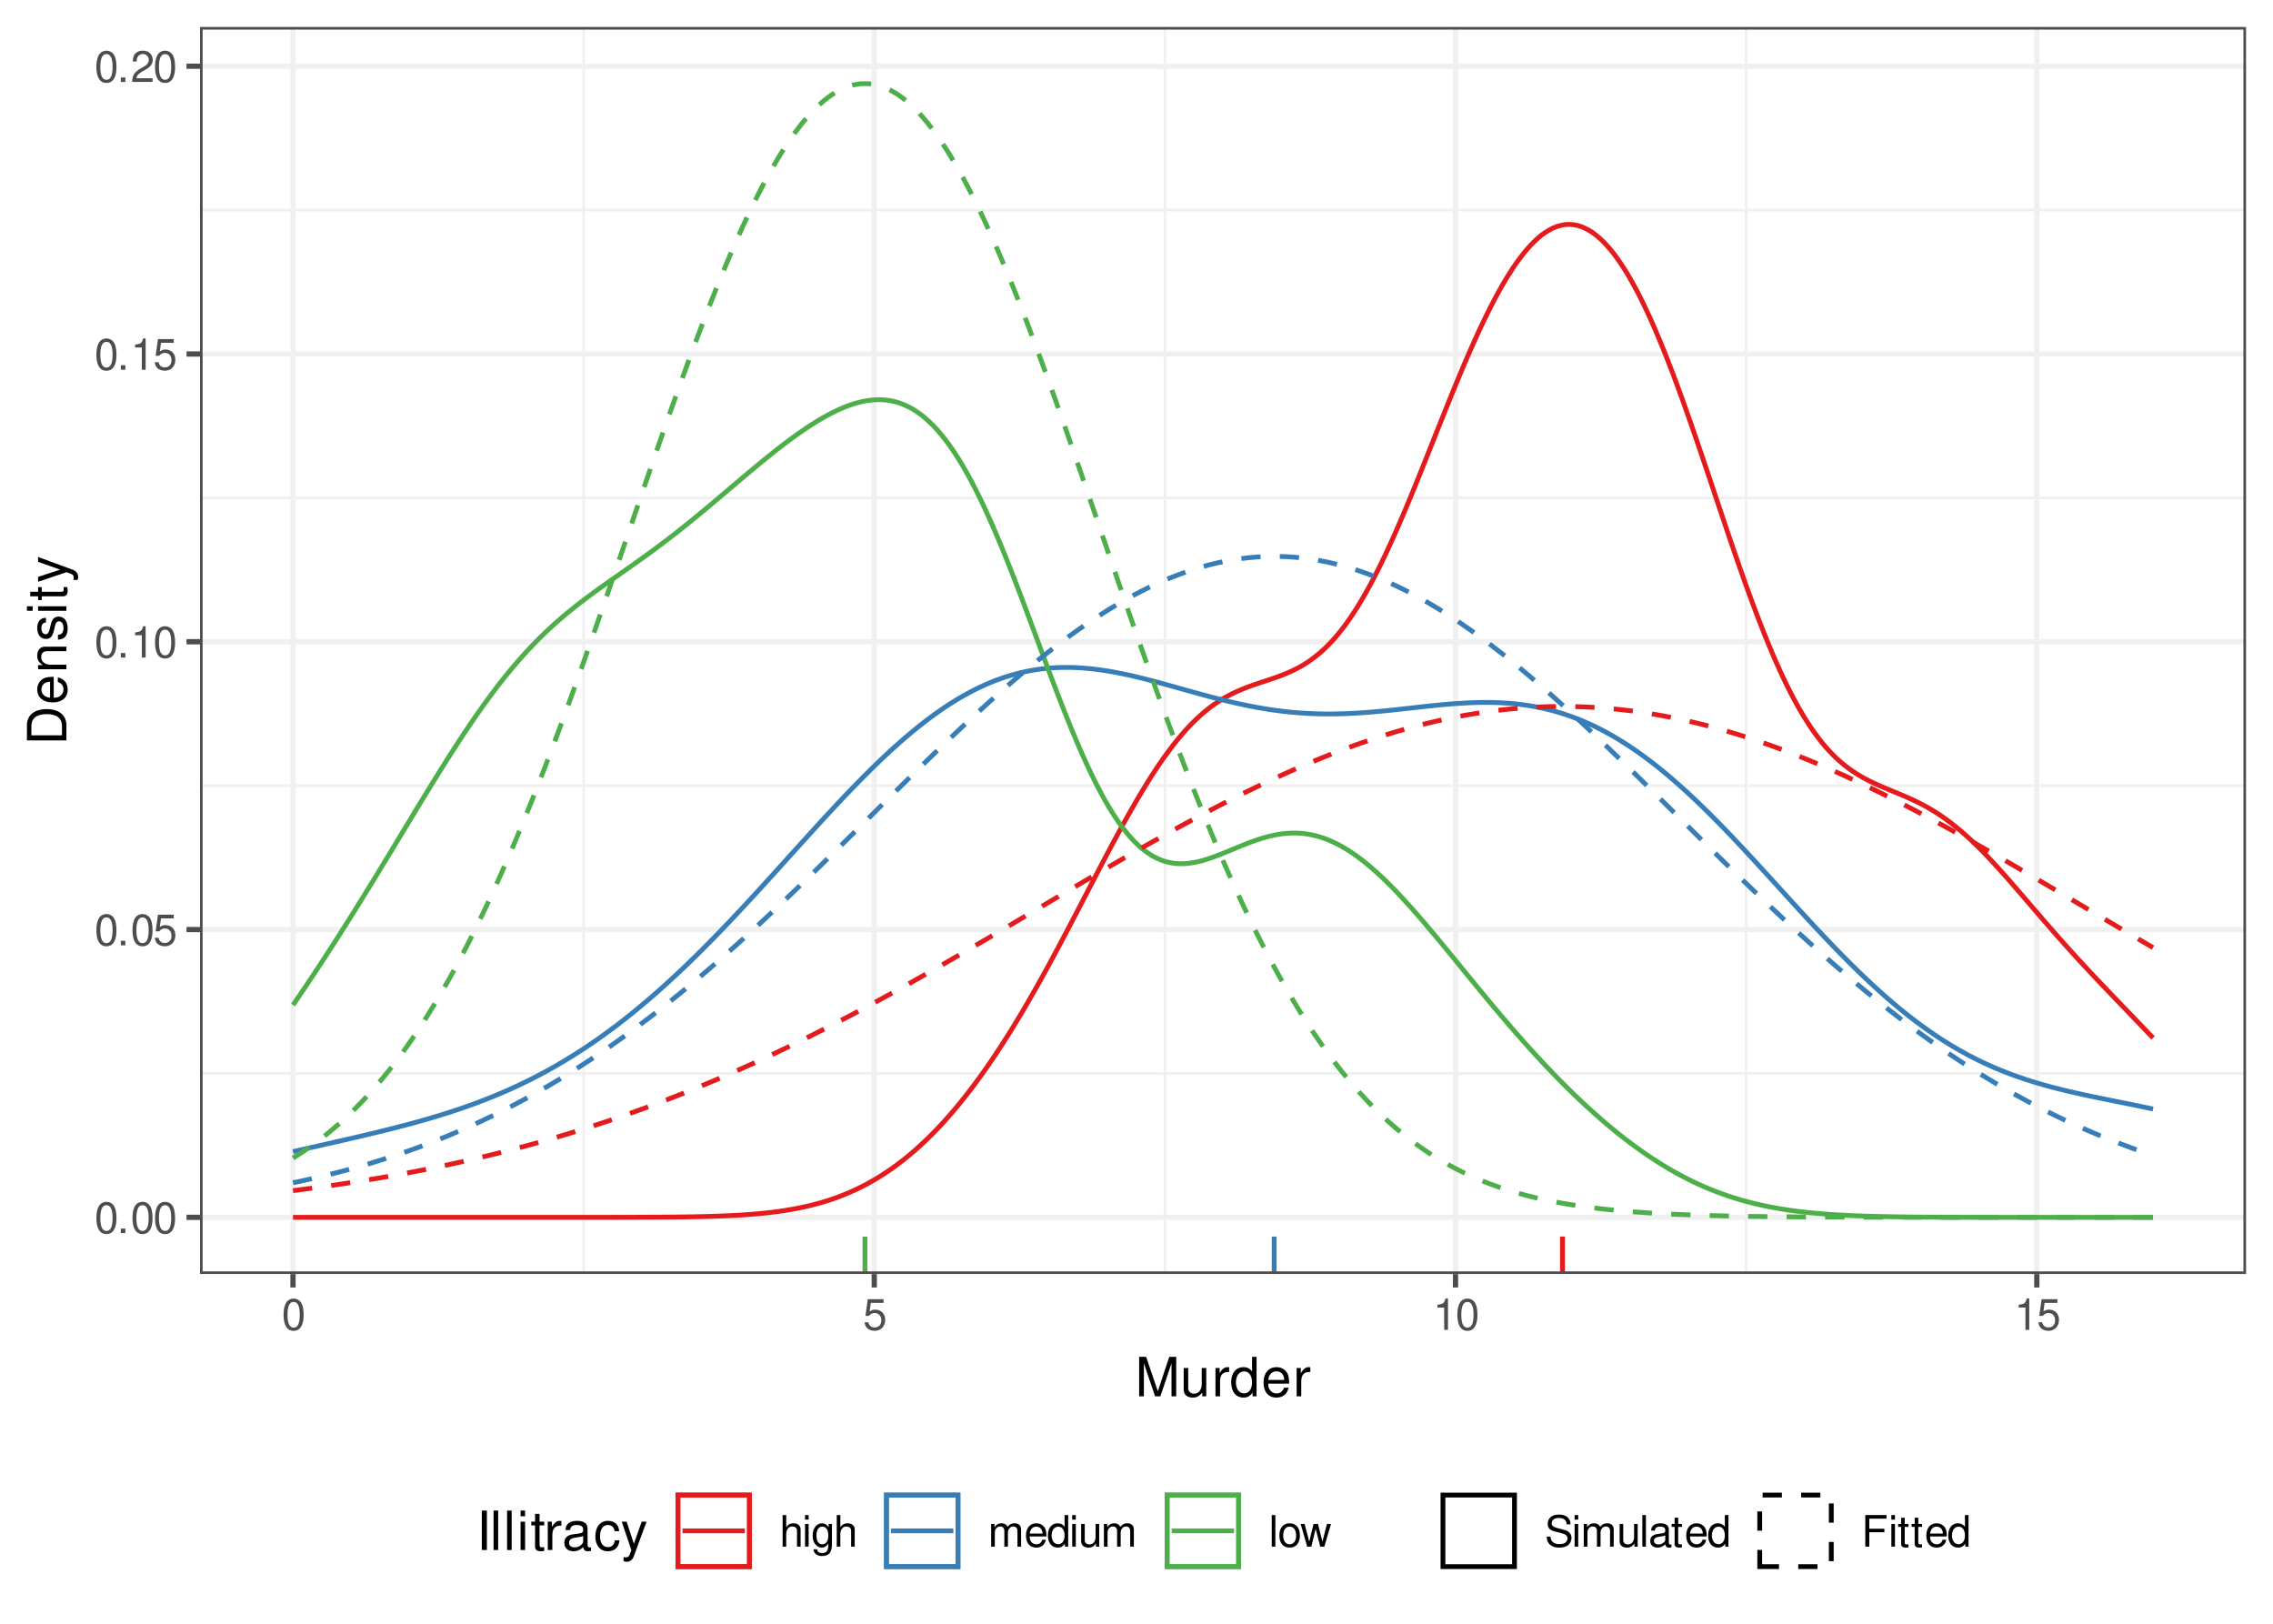 <?xml version="1.0" encoding="UTF-8"?>
<svg xmlns="http://www.w3.org/2000/svg" xmlns:xlink="http://www.w3.org/1999/xlink" width="504pt" height="360pt" viewBox="0 0 504 360" version="1.1">
<defs>
<g>
<symbol overflow="visible" id="glyph0-0">
<path style="stroke:none;" d=""/>
</symbol>
<symbol overflow="visible" id="glyph0-1">
<path style="stroke:none;" d="M 2.641 -6.938 C 2 -6.938 1.422 -6.656 1.078 -6.172 C 0.641 -5.562 0.406 -4.641 0.406 -3.359 C 0.406 -1.016 1.188 0.219 2.641 0.219 C 4.078 0.219 4.859 -1.016 4.859 -3.297 C 4.859 -4.641 4.656 -5.547 4.203 -6.172 C 3.844 -6.656 3.281 -6.938 2.641 -6.938 Z M 2.641 -6.188 C 3.547 -6.188 4 -5.25 4 -3.375 C 4 -1.406 3.562 -0.484 2.625 -0.484 C 1.734 -0.484 1.281 -1.438 1.281 -3.344 C 1.281 -5.25 1.734 -6.188 2.641 -6.188 Z M 2.641 -6.188 "/>
</symbol>
<symbol overflow="visible" id="glyph0-2">
<path style="stroke:none;" d="M 1.828 -1 L 0.828 -1 L 0.828 0 L 1.828 0 Z M 1.828 -1 "/>
</symbol>
<symbol overflow="visible" id="glyph0-3">
<path style="stroke:none;" d="M 4.562 -6.797 L 1.062 -6.797 L 0.547 -3.094 L 1.328 -3.094 C 1.719 -3.562 2.047 -3.734 2.578 -3.734 C 3.484 -3.734 4.062 -3.109 4.062 -2.094 C 4.062 -1.125 3.484 -0.531 2.578 -0.531 C 1.828 -0.531 1.375 -0.906 1.188 -1.672 L 0.328 -1.672 C 0.453 -1.109 0.547 -0.844 0.75 -0.594 C 1.125 -0.078 1.828 0.219 2.594 0.219 C 3.969 0.219 4.922 -0.781 4.922 -2.219 C 4.922 -3.562 4.031 -4.484 2.719 -4.484 C 2.25 -4.484 1.859 -4.359 1.469 -4.062 L 1.734 -5.969 L 4.562 -5.969 Z M 4.562 -6.797 "/>
</symbol>
<symbol overflow="visible" id="glyph0-4">
<path style="stroke:none;" d="M 2.484 -4.938 L 2.484 0 L 3.328 0 L 3.328 -6.938 L 2.766 -6.938 C 2.469 -5.875 2.281 -5.734 0.984 -5.562 L 0.984 -4.938 Z M 2.484 -4.938 "/>
</symbol>
<symbol overflow="visible" id="glyph0-5">
<path style="stroke:none;" d="M 4.859 -0.828 L 1.281 -0.828 C 1.359 -1.406 1.672 -1.781 2.5 -2.281 L 3.469 -2.828 C 4.406 -3.344 4.906 -4.062 4.906 -4.906 C 4.906 -5.484 4.672 -6.031 4.266 -6.406 C 3.859 -6.766 3.375 -6.938 2.719 -6.938 C 1.859 -6.938 1.219 -6.625 0.844 -6.031 C 0.609 -5.672 0.5 -5.234 0.484 -4.531 L 1.328 -4.531 C 1.359 -5.016 1.406 -5.281 1.531 -5.516 C 1.75 -5.938 2.188 -6.203 2.703 -6.203 C 3.469 -6.203 4.031 -5.641 4.031 -4.891 C 4.031 -4.344 3.719 -3.859 3.125 -3.516 L 2.234 -3 C 0.812 -2.172 0.406 -1.531 0.328 -0.016 L 4.859 -0.016 Z M 4.859 -0.828 "/>
</symbol>
<symbol overflow="visible" id="glyph0-6">
<path style="stroke:none;" d="M 0.672 -7 L 0.672 0 L 1.469 0 L 1.469 -2.766 C 1.469 -3.797 2 -4.469 2.828 -4.469 C 3.094 -4.469 3.344 -4.391 3.547 -4.25 C 3.766 -4.078 3.859 -3.844 3.859 -3.484 L 3.859 0 L 4.656 0 L 4.656 -3.797 C 4.656 -4.641 4.062 -5.172 3.078 -5.172 C 2.375 -5.172 1.938 -4.953 1.469 -4.344 L 1.469 -7 Z M 0.672 -7 "/>
</symbol>
<symbol overflow="visible" id="glyph0-7">
<path style="stroke:none;" d="M 1.438 -5.031 L 0.641 -5.031 L 0.641 0 L 1.438 0 Z M 1.438 -7 L 0.641 -7 L 0.641 -5.984 L 1.438 -5.984 Z M 1.438 -7 "/>
</symbol>
<symbol overflow="visible" id="glyph0-8">
<path style="stroke:none;" d="M 3.875 -5.031 L 3.875 -4.297 C 3.469 -4.906 3.031 -5.172 2.391 -5.172 C 1.188 -5.172 0.328 -4.031 0.328 -2.422 C 0.328 -1.578 0.531 -0.969 0.969 -0.453 C 1.344 -0.016 1.828 0.219 2.344 0.219 C 2.938 0.219 3.375 -0.047 3.797 -0.688 L 3.797 -0.422 C 3.797 0.922 3.422 1.422 2.422 1.422 C 1.75 1.422 1.391 1.156 1.312 0.578 L 0.5 0.578 C 0.578 1.5 1.312 2.094 2.406 2.094 C 3.141 2.094 3.766 1.859 4.094 1.453 C 4.469 0.984 4.609 0.359 4.609 -0.828 L 4.609 -5.031 Z M 2.469 -4.438 C 3.312 -4.438 3.797 -3.719 3.797 -2.453 C 3.797 -1.234 3.312 -0.516 2.469 -0.516 C 1.656 -0.516 1.172 -1.234 1.172 -2.469 C 1.172 -3.703 1.656 -4.438 2.469 -4.438 Z M 2.469 -4.438 "/>
</symbol>
<symbol overflow="visible" id="glyph0-9">
<path style="stroke:none;" d="M 0.672 -5.031 L 0.672 0 L 1.484 0 L 1.484 -3.156 C 1.484 -3.891 2 -4.469 2.656 -4.469 C 3.25 -4.469 3.594 -4.109 3.594 -3.469 L 3.594 0 L 4.391 0 L 4.391 -3.156 C 4.391 -3.891 4.922 -4.469 5.578 -4.469 C 6.156 -4.469 6.5 -4.094 6.5 -3.469 L 6.5 0 L 7.312 0 L 7.312 -3.766 C 7.312 -4.672 6.797 -5.172 5.859 -5.172 C 5.188 -5.172 4.781 -4.969 4.312 -4.406 C 4.016 -4.938 3.609 -5.172 2.953 -5.172 C 2.281 -5.172 1.828 -4.922 1.406 -4.312 L 1.406 -5.031 Z M 0.672 -5.031 "/>
</symbol>
<symbol overflow="visible" id="glyph0-10">
<path style="stroke:none;" d="M 4.922 -2.25 C 4.922 -3.016 4.859 -3.469 4.719 -3.844 C 4.391 -4.672 3.625 -5.172 2.688 -5.172 C 1.281 -5.172 0.391 -4.109 0.391 -2.453 C 0.391 -0.781 1.25 0.219 2.672 0.219 C 3.812 0.219 4.609 -0.438 4.812 -1.531 L 4.016 -1.531 C 3.797 -0.859 3.344 -0.516 2.703 -0.516 C 2.188 -0.516 1.75 -0.75 1.484 -1.172 C 1.297 -1.453 1.234 -1.75 1.219 -2.25 Z M 1.234 -2.891 C 1.312 -3.828 1.875 -4.438 2.672 -4.438 C 3.484 -4.438 4.062 -3.797 4.062 -2.891 Z M 1.234 -2.891 "/>
</symbol>
<symbol overflow="visible" id="glyph0-11">
<path style="stroke:none;" d="M 4.75 -7 L 3.953 -7 L 3.953 -4.391 C 3.609 -4.906 3.078 -5.172 2.406 -5.172 C 1.109 -5.172 0.25 -4.125 0.25 -2.516 C 0.25 -0.828 1.078 0.219 2.438 0.219 C 3.125 0.219 3.609 -0.031 4.031 -0.656 L 4.031 0 L 4.75 0 Z M 2.547 -4.422 C 3.406 -4.422 3.953 -3.672 3.953 -2.453 C 3.953 -1.297 3.391 -0.531 2.547 -0.531 C 1.672 -0.531 1.078 -1.312 1.078 -2.469 C 1.078 -3.641 1.672 -4.422 2.547 -4.422 Z M 2.547 -4.422 "/>
</symbol>
<symbol overflow="visible" id="glyph0-12">
<path style="stroke:none;" d="M 4.625 0 L 4.625 -5.031 L 3.828 -5.031 L 3.828 -2.172 C 3.828 -1.156 3.297 -0.484 2.453 -0.484 C 1.828 -0.484 1.422 -0.859 1.422 -1.469 L 1.422 -5.031 L 0.625 -5.031 L 0.625 -1.156 C 0.625 -0.312 1.25 0.219 2.219 0.219 C 2.969 0.219 3.438 -0.031 3.906 -0.703 L 3.906 0 Z M 4.625 0 "/>
</symbol>
<symbol overflow="visible" id="glyph0-13">
<path style="stroke:none;" d="M 1.453 -7 L 0.656 -7 L 0.656 0 L 1.453 0 Z M 1.453 -7 "/>
</symbol>
<symbol overflow="visible" id="glyph0-14">
<path style="stroke:none;" d="M 2.609 -5.172 C 1.188 -5.172 0.344 -4.156 0.344 -2.469 C 0.344 -0.781 1.188 0.219 2.625 0.219 C 4.031 0.219 4.891 -0.781 4.891 -2.438 C 4.891 -4.188 4.062 -5.172 2.609 -5.172 Z M 2.625 -4.438 C 3.516 -4.438 4.062 -3.688 4.062 -2.453 C 4.062 -1.25 3.5 -0.516 2.625 -0.516 C 1.734 -0.516 1.188 -1.25 1.188 -2.469 C 1.188 -3.688 1.734 -4.438 2.625 -4.438 Z M 2.625 -4.438 "/>
</symbol>
<symbol overflow="visible" id="glyph0-15">
<path style="stroke:none;" d="M 5.312 0 L 6.797 -5.031 L 5.891 -5.031 L 4.891 -1.109 L 3.906 -5.031 L 2.922 -5.031 L 1.969 -1.109 L 0.938 -5.031 L 0.062 -5.031 L 1.516 0 L 2.422 0 L 3.391 -3.938 L 4.406 0 Z M 5.312 0 "/>
</symbol>
<symbol overflow="visible" id="glyph0-16">
<path style="stroke:none;" d="M 5.719 -4.938 C 5.719 -5.422 5.688 -5.562 5.531 -5.875 C 5.156 -6.688 4.344 -7.109 3.156 -7.109 C 1.625 -7.109 0.672 -6.328 0.672 -5.062 C 0.672 -4.203 1.125 -3.672 2.047 -3.422 L 3.781 -2.969 C 4.672 -2.734 5.062 -2.375 5.062 -1.828 C 5.062 -1.453 4.859 -1.078 4.562 -0.859 C 4.281 -0.656 3.844 -0.562 3.281 -0.562 C 2.516 -0.562 2 -0.75 1.672 -1.156 C 1.406 -1.453 1.297 -1.797 1.312 -2.219 L 0.453 -2.219 C 0.469 -1.578 0.594 -1.156 0.875 -0.781 C 1.359 -0.109 2.156 0.219 3.219 0.219 C 4.062 0.219 4.734 0.031 5.188 -0.312 C 5.656 -0.688 5.953 -1.312 5.953 -1.922 C 5.953 -2.781 5.422 -3.422 4.469 -3.672 L 2.719 -4.141 C 1.875 -4.375 1.562 -4.641 1.562 -5.188 C 1.562 -5.891 2.188 -6.359 3.125 -6.359 C 4.234 -6.359 4.859 -5.859 4.875 -4.938 Z M 5.719 -4.938 "/>
</symbol>
<symbol overflow="visible" id="glyph0-17">
<path style="stroke:none;" d="M 5.125 -0.469 C 5.047 -0.453 5.016 -0.453 4.953 -0.453 C 4.688 -0.453 4.531 -0.594 4.531 -0.844 L 4.531 -3.797 C 4.531 -4.688 3.875 -5.172 2.641 -5.172 C 1.906 -5.172 1.312 -4.953 0.969 -4.578 C 0.734 -4.328 0.641 -4.031 0.625 -3.547 L 1.422 -3.547 C 1.5 -4.156 1.859 -4.438 2.609 -4.438 C 3.344 -4.438 3.734 -4.156 3.734 -3.688 L 3.734 -3.469 C 3.719 -3.125 3.547 -3 2.891 -2.922 C 1.766 -2.766 1.594 -2.734 1.281 -2.609 C 0.703 -2.359 0.406 -1.922 0.406 -1.266 C 0.406 -0.359 1.031 0.219 2.047 0.219 C 2.688 0.219 3.188 0 3.766 -0.516 C 3.812 0 4.062 0.219 4.578 0.219 C 4.766 0.219 4.859 0.203 5.125 0.141 Z M 3.734 -1.578 C 3.734 -1.312 3.656 -1.156 3.422 -0.938 C 3.094 -0.641 2.703 -0.484 2.219 -0.484 C 1.609 -0.484 1.234 -0.781 1.234 -1.281 C 1.234 -1.812 1.578 -2.078 2.453 -2.203 C 3.297 -2.328 3.469 -2.359 3.734 -2.484 Z M 3.734 -1.578 "/>
</symbol>
<symbol overflow="visible" id="glyph0-18">
<path style="stroke:none;" d="M 2.438 -5.031 L 1.609 -5.031 L 1.609 -6.406 L 0.812 -6.406 L 0.812 -5.031 L 0.141 -5.031 L 0.141 -4.375 L 0.812 -4.375 L 0.812 -0.578 C 0.812 -0.062 1.156 0.219 1.781 0.219 C 2 0.219 2.172 0.203 2.438 0.156 L 2.438 -0.516 C 2.328 -0.484 2.219 -0.484 2.047 -0.484 C 1.703 -0.484 1.609 -0.578 1.609 -0.938 L 1.609 -4.375 L 2.438 -4.375 Z M 2.438 -5.031 "/>
</symbol>
<symbol overflow="visible" id="glyph0-19">
<path style="stroke:none;" d="M 1.75 -3.188 L 5.094 -3.188 L 5.094 -3.969 L 1.75 -3.969 L 1.75 -6.203 L 5.562 -6.203 L 5.562 -7 L 0.859 -7 L 0.859 0 L 1.75 0 Z M 1.75 -3.188 "/>
</symbol>
<symbol overflow="visible" id="glyph1-0">
<path style="stroke:none;" d=""/>
</symbol>
<symbol overflow="visible" id="glyph1-1">
<path style="stroke:none;" d="M 5.609 0 L 8.078 -7.328 L 8.078 0 L 9.125 0 L 9.125 -8.75 L 7.578 -8.75 L 5.047 -1.125 L 2.453 -8.75 L 0.906 -8.75 L 0.906 0 L 1.953 0 L 1.953 -7.328 L 4.438 0 Z M 5.609 0 "/>
</symbol>
<symbol overflow="visible" id="glyph1-2">
<path style="stroke:none;" d="M 5.781 0 L 5.781 -6.281 L 4.781 -6.281 L 4.781 -2.719 C 4.781 -1.438 4.109 -0.594 3.078 -0.594 C 2.281 -0.594 1.781 -1.078 1.781 -1.844 L 1.781 -6.281 L 0.781 -6.281 L 0.781 -1.438 C 0.781 -0.391 1.562 0.281 2.781 0.281 C 3.703 0.281 4.297 -0.047 4.891 -0.875 L 4.891 0 Z M 5.781 0 "/>
</symbol>
<symbol overflow="visible" id="glyph1-3">
<path style="stroke:none;" d="M 0.828 -6.281 L 0.828 0 L 1.844 0 L 1.844 -3.266 C 1.844 -4.781 2.469 -5.453 3.859 -5.406 L 3.859 -6.438 C 3.688 -6.453 3.594 -6.469 3.469 -6.469 C 2.812 -6.469 2.328 -6.078 1.75 -5.141 L 1.75 -6.281 Z M 0.828 -6.281 "/>
</symbol>
<symbol overflow="visible" id="glyph1-4">
<path style="stroke:none;" d="M 5.938 -8.75 L 4.938 -8.75 L 4.938 -5.5 C 4.531 -6.125 3.859 -6.469 3.016 -6.469 C 1.375 -6.469 0.312 -5.156 0.312 -3.156 C 0.312 -1.031 1.344 0.281 3.047 0.281 C 3.906 0.281 4.516 -0.047 5.047 -0.828 L 5.047 0 L 5.938 0 Z M 3.188 -5.531 C 4.266 -5.531 4.938 -4.578 4.938 -3.078 C 4.938 -1.625 4.25 -0.656 3.188 -0.656 C 2.094 -0.656 1.359 -1.625 1.359 -3.094 C 1.359 -4.562 2.094 -5.531 3.188 -5.531 Z M 3.188 -5.531 "/>
</symbol>
<symbol overflow="visible" id="glyph1-5">
<path style="stroke:none;" d="M 6.156 -2.812 C 6.156 -3.766 6.078 -4.344 5.906 -4.812 C 5.5 -5.844 4.531 -6.469 3.359 -6.469 C 1.609 -6.469 0.484 -5.141 0.484 -3.062 C 0.484 -0.984 1.562 0.281 3.344 0.281 C 4.781 0.281 5.766 -0.547 6.031 -1.906 L 5.016 -1.906 C 4.734 -1.078 4.172 -0.641 3.375 -0.641 C 2.734 -0.641 2.203 -0.938 1.859 -1.469 C 1.625 -1.828 1.531 -2.188 1.531 -2.812 Z M 1.547 -3.625 C 1.625 -4.781 2.344 -5.547 3.344 -5.547 C 4.375 -5.547 5.078 -4.75 5.078 -3.625 Z M 1.547 -3.625 "/>
</symbol>
<symbol overflow="visible" id="glyph1-6">
<path style="stroke:none;" d="M 2.328 -8.75 L 1.203 -8.75 L 1.203 0 L 2.328 0 Z M 2.328 -8.75 "/>
</symbol>
<symbol overflow="visible" id="glyph1-7">
<path style="stroke:none;" d="M 1.828 -8.75 L 0.812 -8.75 L 0.812 0 L 1.828 0 Z M 1.828 -8.75 "/>
</symbol>
<symbol overflow="visible" id="glyph1-8">
<path style="stroke:none;" d="M 1.797 -6.281 L 0.797 -6.281 L 0.797 0 L 1.797 0 Z M 1.797 -8.75 L 0.797 -8.75 L 0.797 -7.484 L 1.797 -7.484 Z M 1.797 -8.75 "/>
</symbol>
<symbol overflow="visible" id="glyph1-9">
<path style="stroke:none;" d="M 3.047 -6.281 L 2.016 -6.281 L 2.016 -8.016 L 1.016 -8.016 L 1.016 -6.281 L 0.172 -6.281 L 0.172 -5.469 L 1.016 -5.469 L 1.016 -0.719 C 1.016 -0.078 1.453 0.281 2.234 0.281 C 2.5 0.281 2.719 0.25 3.047 0.188 L 3.047 -0.641 C 2.906 -0.609 2.766 -0.594 2.562 -0.594 C 2.141 -0.594 2.016 -0.719 2.016 -1.156 L 2.016 -5.469 L 3.047 -5.469 Z M 3.047 -6.281 "/>
</symbol>
<symbol overflow="visible" id="glyph1-10">
<path style="stroke:none;" d="M 6.422 -0.594 C 6.312 -0.562 6.266 -0.562 6.203 -0.562 C 5.859 -0.562 5.656 -0.75 5.656 -1.062 L 5.656 -4.75 C 5.656 -5.875 4.844 -6.469 3.297 -6.469 C 2.375 -6.469 1.641 -6.203 1.219 -5.734 C 0.922 -5.406 0.797 -5.047 0.781 -4.422 L 1.781 -4.422 C 1.875 -5.203 2.328 -5.547 3.266 -5.547 C 4.172 -5.547 4.672 -5.203 4.672 -4.609 L 4.672 -4.344 C 4.656 -3.906 4.438 -3.75 3.625 -3.641 C 2.203 -3.469 1.984 -3.422 1.609 -3.266 C 0.875 -2.953 0.5 -2.406 0.5 -1.578 C 0.5 -0.438 1.297 0.281 2.562 0.281 C 3.359 0.281 4 0 4.703 -0.641 C 4.781 0 5.094 0.281 5.734 0.281 C 5.953 0.281 6.078 0.25 6.422 0.172 Z M 4.672 -1.984 C 4.672 -1.641 4.578 -1.438 4.266 -1.156 C 3.859 -0.797 3.375 -0.594 2.781 -0.594 C 2 -0.594 1.547 -0.969 1.547 -1.609 C 1.547 -2.266 1.984 -2.609 3.062 -2.766 C 4.125 -2.906 4.328 -2.953 4.672 -3.109 Z M 4.672 -1.984 "/>
</symbol>
<symbol overflow="visible" id="glyph1-11">
<path style="stroke:none;" d="M 5.656 -4.172 C 5.609 -4.781 5.469 -5.188 5.234 -5.531 C 4.797 -6.125 4.047 -6.469 3.172 -6.469 C 1.469 -6.469 0.375 -5.125 0.375 -3.031 C 0.375 -1.016 1.453 0.281 3.156 0.281 C 4.656 0.281 5.609 -0.625 5.719 -2.156 L 4.719 -2.156 C 4.547 -1.156 4.031 -0.641 3.188 -0.641 C 2.078 -0.641 1.422 -1.547 1.422 -3.031 C 1.422 -4.609 2.062 -5.547 3.156 -5.547 C 4 -5.547 4.531 -5.047 4.641 -4.172 Z M 5.656 -4.172 "/>
</symbol>
<symbol overflow="visible" id="glyph1-12">
<path style="stroke:none;" d="M 4.656 -6.281 L 2.922 -1.391 L 1.312 -6.281 L 0.234 -6.281 L 2.359 0.031 L 1.984 1.016 C 1.812 1.469 1.594 1.625 1.172 1.625 C 1.016 1.625 0.859 1.609 0.641 1.562 L 0.641 2.453 C 0.859 2.562 1.062 2.609 1.312 2.609 C 1.641 2.609 1.984 2.516 2.25 2.312 C 2.562 2.094 2.75 1.828 2.938 1.312 L 5.734 -6.281 Z M 4.656 -6.281 "/>
</symbol>
<symbol overflow="visible" id="glyph2-0">
<path style="stroke:none;" d=""/>
</symbol>
<symbol overflow="visible" id="glyph2-1">
<path style="stroke:none;" d="M 0 -1.062 L 0 -4.438 C 0 -6.641 -1.656 -8 -4.375 -8 C -7.094 -8 -8.75 -6.656 -8.75 -4.438 L -8.75 -1.062 Z M -0.984 -2.188 L -7.766 -2.188 L -7.766 -4.25 C -7.766 -5.969 -6.594 -6.891 -4.375 -6.891 C -2.141 -6.891 -0.984 -5.969 -0.984 -4.25 Z M -0.984 -2.188 "/>
</symbol>
<symbol overflow="visible" id="glyph2-2">
<path style="stroke:none;" d="M -2.812 -6.156 C -3.766 -6.156 -4.344 -6.078 -4.812 -5.906 C -5.844 -5.5 -6.469 -4.531 -6.469 -3.359 C -6.469 -1.609 -5.141 -0.484 -3.062 -0.484 C -0.984 -0.484 0.281 -1.562 0.281 -3.344 C 0.281 -4.781 -0.547 -5.766 -1.906 -6.031 L -1.906 -5.016 C -1.078 -4.734 -0.641 -4.172 -0.641 -3.375 C -0.641 -2.734 -0.938 -2.203 -1.469 -1.859 C -1.828 -1.625 -2.188 -1.531 -2.812 -1.531 Z M -3.625 -1.547 C -4.781 -1.625 -5.547 -2.344 -5.547 -3.344 C -5.547 -4.375 -4.75 -5.078 -3.625 -5.078 Z M -3.625 -1.547 "/>
</symbol>
<symbol overflow="visible" id="glyph2-3">
<path style="stroke:none;" d="M -6.281 -0.844 L 0 -0.844 L 0 -1.844 L -3.469 -1.844 C -4.75 -1.844 -5.594 -2.516 -5.594 -3.547 C -5.594 -4.344 -5.109 -4.844 -4.359 -4.844 L 0 -4.844 L 0 -5.844 L -4.75 -5.844 C -5.797 -5.844 -6.469 -5.062 -6.469 -3.859 C -6.469 -2.922 -6.109 -2.312 -5.234 -1.766 L -6.281 -1.766 Z M -6.281 -0.844 "/>
</symbol>
<symbol overflow="visible" id="glyph2-4">
<path style="stroke:none;" d="M -4.531 -5.25 C -5.766 -5.25 -6.469 -4.422 -6.469 -2.969 C -6.469 -1.516 -5.719 -0.562 -4.547 -0.562 C -3.562 -0.562 -3.094 -1.062 -2.734 -2.562 L -2.516 -3.484 C -2.344 -4.188 -2.094 -4.469 -1.641 -4.469 C -1.047 -4.469 -0.641 -3.875 -0.641 -3 C -0.641 -2.453 -0.797 -2 -1.062 -1.75 C -1.25 -1.594 -1.422 -1.531 -1.875 -1.469 L -1.875 -0.406 C -0.422 -0.453 0.281 -1.266 0.281 -2.922 C 0.281 -4.5 -0.5 -5.516 -1.719 -5.516 C -2.656 -5.516 -3.172 -4.984 -3.469 -3.734 L -3.703 -2.766 C -3.891 -1.953 -4.156 -1.609 -4.594 -1.609 C -5.188 -1.609 -5.547 -2.125 -5.547 -2.938 C -5.547 -3.75 -5.203 -4.172 -4.531 -4.203 Z M -4.531 -5.25 "/>
</symbol>
<symbol overflow="visible" id="glyph2-5">
<path style="stroke:none;" d="M -6.281 -1.797 L -6.281 -0.797 L 0 -0.797 L 0 -1.797 Z M -8.75 -1.797 L -8.75 -0.797 L -7.484 -0.797 L -7.484 -1.797 Z M -8.75 -1.797 "/>
</symbol>
<symbol overflow="visible" id="glyph2-6">
<path style="stroke:none;" d="M -6.281 -3.047 L -6.281 -2.016 L -8.016 -2.016 L -8.016 -1.016 L -6.281 -1.016 L -6.281 -0.172 L -5.469 -0.172 L -5.469 -1.016 L -0.719 -1.016 C -0.078 -1.016 0.281 -1.453 0.281 -2.234 C 0.281 -2.5 0.25 -2.719 0.188 -3.047 L -0.641 -3.047 C -0.609 -2.906 -0.594 -2.766 -0.594 -2.562 C -0.594 -2.141 -0.719 -2.016 -1.156 -2.016 L -5.469 -2.016 L -5.469 -3.047 Z M -6.281 -3.047 "/>
</symbol>
<symbol overflow="visible" id="glyph2-7">
<path style="stroke:none;" d="M -6.281 -4.656 L -1.391 -2.922 L -6.281 -1.312 L -6.281 -0.234 L 0.031 -2.359 L 1.016 -1.984 C 1.469 -1.812 1.625 -1.594 1.625 -1.172 C 1.625 -1.016 1.609 -0.859 1.562 -0.641 L 2.453 -0.641 C 2.562 -0.859 2.609 -1.062 2.609 -1.312 C 2.609 -1.641 2.516 -1.984 2.312 -2.25 C 2.094 -2.562 1.828 -2.75 1.312 -2.938 L -6.281 -5.734 Z M -6.281 -4.656 "/>
</symbol>
</g>
<clipPath id="clip1">
  <path d="M 44.348 5.977 L 498.023 5.977 L 498.023 282.461 L 44.348 282.461 Z M 44.348 5.977 "/>
</clipPath>
<clipPath id="clip2">
  <path d="M 44.348 237 L 498.023 237 L 498.023 239 L 44.348 239 Z M 44.348 237 "/>
</clipPath>
<clipPath id="clip3">
  <path d="M 44.348 173 L 498.023 173 L 498.023 175 L 44.348 175 Z M 44.348 173 "/>
</clipPath>
<clipPath id="clip4">
  <path d="M 44.348 110 L 498.023 110 L 498.023 111 L 44.348 111 Z M 44.348 110 "/>
</clipPath>
<clipPath id="clip5">
  <path d="M 44.348 46 L 498.023 46 L 498.023 47 L 44.348 47 Z M 44.348 46 "/>
</clipPath>
<clipPath id="clip6">
  <path d="M 129 5.977 L 130 5.977 L 130 282.461 L 129 282.461 Z M 129 5.977 "/>
</clipPath>
<clipPath id="clip7">
  <path d="M 258 5.977 L 259 5.977 L 259 282.461 L 258 282.461 Z M 258 5.977 "/>
</clipPath>
<clipPath id="clip8">
  <path d="M 386 5.977 L 388 5.977 L 388 282.461 L 386 282.461 Z M 386 5.977 "/>
</clipPath>
<clipPath id="clip9">
  <path d="M 44.348 269 L 498.023 269 L 498.023 271 L 44.348 271 Z M 44.348 269 "/>
</clipPath>
<clipPath id="clip10">
  <path d="M 44.348 205 L 498.023 205 L 498.023 207 L 44.348 207 Z M 44.348 205 "/>
</clipPath>
<clipPath id="clip11">
  <path d="M 44.348 141 L 498.023 141 L 498.023 143 L 44.348 143 Z M 44.348 141 "/>
</clipPath>
<clipPath id="clip12">
  <path d="M 44.348 77 L 498.023 77 L 498.023 80 L 44.348 80 Z M 44.348 77 "/>
</clipPath>
<clipPath id="clip13">
  <path d="M 44.348 14 L 498.023 14 L 498.023 16 L 44.348 16 Z M 44.348 14 "/>
</clipPath>
<clipPath id="clip14">
  <path d="M 64 5.977 L 66 5.977 L 66 282.461 L 64 282.461 Z M 64 5.977 "/>
</clipPath>
<clipPath id="clip15">
  <path d="M 193 5.977 L 195 5.977 L 195 282.461 L 193 282.461 Z M 193 5.977 "/>
</clipPath>
<clipPath id="clip16">
  <path d="M 322 5.977 L 324 5.977 L 324 282.461 L 322 282.461 Z M 322 5.977 "/>
</clipPath>
<clipPath id="clip17">
  <path d="M 451 5.977 L 453 5.977 L 453 282.461 L 451 282.461 Z M 451 5.977 "/>
</clipPath>
<clipPath id="clip18">
  <path d="M 345 273 L 347 273 L 347 282.461 L 345 282.461 Z M 345 273 "/>
</clipPath>
<clipPath id="clip19">
  <path d="M 281 273 L 284 273 L 284 282.461 L 281 282.461 Z M 281 273 "/>
</clipPath>
<clipPath id="clip20">
  <path d="M 191 273 L 193 273 L 193 282.461 L 191 282.461 Z M 191 273 "/>
</clipPath>
<clipPath id="clip21">
  <path d="M 44.348 5.977 L 498.023 5.977 L 498.023 282.461 L 44.348 282.461 Z M 44.348 5.977 "/>
</clipPath>
</defs>
<g id="surface46">
<rect x="0" y="0" width="504" height="360" style="fill:rgb(100%,100%,100%);fill-opacity:1;stroke:none;"/>
<rect x="0" y="0" width="504" height="360" style="fill:rgb(100%,100%,100%);fill-opacity:1;stroke:none;"/>
<path style="fill:none;stroke-width:1.164;stroke-linecap:round;stroke-linejoin:round;stroke:rgb(100%,100%,100%);stroke-opacity:1;stroke-miterlimit:10;" d="M 0 360 L 504 360 L 504 0 L 0 0 Z M 0 360 "/>
<g clip-path="url(#clip1)" clip-rule="nonzero">
<path style=" stroke:none;fill-rule:nonzero;fill:rgb(100%,100%,100%);fill-opacity:1;" d="M 44.348 282.465 L 498.023 282.465 L 498.023 5.98 L 44.348 5.98 Z M 44.348 282.465 "/>
</g>
<g clip-path="url(#clip2)" clip-rule="nonzero">
<path style="fill:none;stroke-width:0.582;stroke-linecap:butt;stroke-linejoin:round;stroke:rgb(94.118%,94.118%,94.118%);stroke-opacity:1;stroke-miterlimit:10;" d="M 44.348 237.992 L 498.023 237.992 "/>
</g>
<g clip-path="url(#clip3)" clip-rule="nonzero">
<path style="fill:none;stroke-width:0.582;stroke-linecap:butt;stroke-linejoin:round;stroke:rgb(94.118%,94.118%,94.118%);stroke-opacity:1;stroke-miterlimit:10;" d="M 44.348 174.188 L 498.023 174.188 "/>
</g>
<g clip-path="url(#clip4)" clip-rule="nonzero">
<path style="fill:none;stroke-width:0.582;stroke-linecap:butt;stroke-linejoin:round;stroke:rgb(94.118%,94.118%,94.118%);stroke-opacity:1;stroke-miterlimit:10;" d="M 44.348 110.383 L 498.023 110.383 "/>
</g>
<g clip-path="url(#clip5)" clip-rule="nonzero">
<path style="fill:none;stroke-width:0.582;stroke-linecap:butt;stroke-linejoin:round;stroke:rgb(94.118%,94.118%,94.118%);stroke-opacity:1;stroke-miterlimit:10;" d="M 44.348 46.578 L 498.023 46.578 "/>
</g>
<g clip-path="url(#clip6)" clip-rule="nonzero">
<path style="fill:none;stroke-width:0.582;stroke-linecap:butt;stroke-linejoin:round;stroke:rgb(94.118%,94.118%,94.118%);stroke-opacity:1;stroke-miterlimit:10;" d="M 129.41 282.465 L 129.41 5.977 "/>
</g>
<g clip-path="url(#clip7)" clip-rule="nonzero">
<path style="fill:none;stroke-width:0.582;stroke-linecap:butt;stroke-linejoin:round;stroke:rgb(94.118%,94.118%,94.118%);stroke-opacity:1;stroke-miterlimit:10;" d="M 258.297 282.465 L 258.297 5.977 "/>
</g>
<g clip-path="url(#clip8)" clip-rule="nonzero">
<path style="fill:none;stroke-width:0.582;stroke-linecap:butt;stroke-linejoin:round;stroke:rgb(94.118%,94.118%,94.118%);stroke-opacity:1;stroke-miterlimit:10;" d="M 387.18 282.465 L 387.18 5.977 "/>
</g>
<g clip-path="url(#clip9)" clip-rule="nonzero">
<path style="fill:none;stroke-width:1.164;stroke-linecap:butt;stroke-linejoin:round;stroke:rgb(94.118%,94.118%,94.118%);stroke-opacity:1;stroke-miterlimit:10;" d="M 44.348 269.895 L 498.023 269.895 "/>
</g>
<g clip-path="url(#clip10)" clip-rule="nonzero">
<path style="fill:none;stroke-width:1.164;stroke-linecap:butt;stroke-linejoin:round;stroke:rgb(94.118%,94.118%,94.118%);stroke-opacity:1;stroke-miterlimit:10;" d="M 44.348 206.09 L 498.023 206.09 "/>
</g>
<g clip-path="url(#clip11)" clip-rule="nonzero">
<path style="fill:none;stroke-width:1.164;stroke-linecap:butt;stroke-linejoin:round;stroke:rgb(94.118%,94.118%,94.118%);stroke-opacity:1;stroke-miterlimit:10;" d="M 44.348 142.285 L 498.023 142.285 "/>
</g>
<g clip-path="url(#clip12)" clip-rule="nonzero">
<path style="fill:none;stroke-width:1.164;stroke-linecap:butt;stroke-linejoin:round;stroke:rgb(94.118%,94.118%,94.118%);stroke-opacity:1;stroke-miterlimit:10;" d="M 44.348 78.48 L 498.023 78.48 "/>
</g>
<g clip-path="url(#clip13)" clip-rule="nonzero">
<path style="fill:none;stroke-width:1.164;stroke-linecap:butt;stroke-linejoin:round;stroke:rgb(94.118%,94.118%,94.118%);stroke-opacity:1;stroke-miterlimit:10;" d="M 44.348 14.676 L 498.023 14.676 "/>
</g>
<g clip-path="url(#clip14)" clip-rule="nonzero">
<path style="fill:none;stroke-width:1.164;stroke-linecap:butt;stroke-linejoin:round;stroke:rgb(94.118%,94.118%,94.118%);stroke-opacity:1;stroke-miterlimit:10;" d="M 64.969 282.465 L 64.969 5.977 "/>
</g>
<g clip-path="url(#clip15)" clip-rule="nonzero">
<path style="fill:none;stroke-width:1.164;stroke-linecap:butt;stroke-linejoin:round;stroke:rgb(94.118%,94.118%,94.118%);stroke-opacity:1;stroke-miterlimit:10;" d="M 193.852 282.465 L 193.852 5.977 "/>
</g>
<g clip-path="url(#clip16)" clip-rule="nonzero">
<path style="fill:none;stroke-width:1.164;stroke-linecap:butt;stroke-linejoin:round;stroke:rgb(94.118%,94.118%,94.118%);stroke-opacity:1;stroke-miterlimit:10;" d="M 322.738 282.465 L 322.738 5.977 "/>
</g>
<g clip-path="url(#clip17)" clip-rule="nonzero">
<path style="fill:none;stroke-width:1.164;stroke-linecap:butt;stroke-linejoin:round;stroke:rgb(94.118%,94.118%,94.118%);stroke-opacity:1;stroke-miterlimit:10;" d="M 451.625 282.465 L 451.625 5.977 "/>
</g>
<path style="fill:none;stroke-width:1.067;stroke-linecap:butt;stroke-linejoin:round;stroke:rgb(89.412%,10.196%,10.98%);stroke-opacity:1;stroke-miterlimit:10;" d="M 64.969 269.895 L 131.152 269.895 L 131.957 269.891 L 135.188 269.891 L 135.992 269.887 L 137.609 269.887 L 138.414 269.883 L 139.223 269.883 L 140.027 269.879 L 140.836 269.879 L 141.645 269.875 L 142.449 269.871 L 143.258 269.871 L 144.066 269.867 L 144.871 269.863 L 145.68 269.855 L 146.484 269.852 L 147.293 269.848 L 148.102 269.84 L 148.906 269.832 L 149.715 269.824 L 150.52 269.816 L 152.137 269.793 L 152.941 269.781 L 154.559 269.75 L 155.363 269.734 L 156.172 269.715 L 156.977 269.695 L 157.785 269.672 L 158.594 269.645 L 159.398 269.617 L 161.016 269.555 L 161.82 269.516 L 162.629 269.477 L 163.434 269.434 L 164.242 269.387 L 165.051 269.332 L 165.855 269.277 L 166.664 269.215 L 167.473 269.148 L 168.277 269.078 L 169.086 269 L 169.891 268.918 L 170.699 268.828 L 171.508 268.73 L 172.312 268.625 L 173.121 268.516 L 173.926 268.395 L 174.734 268.262 L 175.543 268.125 L 176.348 267.98 L 177.156 267.82 L 177.965 267.656 L 178.77 267.48 L 179.578 267.289 L 180.383 267.086 L 181.191 266.875 L 182 266.648 L 182.805 266.406 L 183.613 266.156 L 184.422 265.891 L 185.227 265.609 L 186.035 265.312 L 186.84 265.004 L 187.648 264.676 L 188.457 264.328 L 189.262 263.973 L 190.07 263.594 L 190.875 263.199 L 191.684 262.785 L 192.492 262.359 L 193.297 261.906 L 194.105 261.438 L 194.914 260.953 L 195.719 260.441 L 196.527 259.91 L 197.332 259.367 L 198.141 258.797 L 198.949 258.203 L 199.754 257.594 L 200.562 256.965 L 201.371 256.309 L 202.176 255.633 L 202.984 254.938 L 203.789 254.215 L 204.598 253.469 L 205.406 252.707 L 206.211 251.922 L 207.02 251.105 L 207.828 250.273 L 208.633 249.422 L 209.441 248.535 L 210.246 247.633 L 211.055 246.711 L 211.863 245.758 L 212.668 244.785 L 213.477 243.789 L 214.281 242.773 L 215.09 241.727 L 215.898 240.664 L 216.703 239.578 L 217.512 238.465 L 218.32 237.328 L 219.125 236.176 L 219.934 234.996 L 220.738 233.793 L 221.547 232.57 L 222.355 231.332 L 223.16 230.062 L 223.969 228.777 L 224.777 227.473 L 225.582 226.145 L 226.391 224.797 L 227.195 223.434 L 228.004 222.051 L 228.812 220.645 L 229.617 219.23 L 230.426 217.797 L 231.23 216.344 L 232.039 214.879 L 232.848 213.402 L 233.652 211.906 L 234.461 210.402 L 235.27 208.891 L 236.074 207.367 L 236.883 205.832 L 237.688 204.293 L 238.496 202.75 L 239.305 201.195 L 240.109 199.645 L 241.727 196.535 L 242.531 194.984 L 243.34 193.434 L 244.145 191.891 L 244.953 190.355 L 245.762 188.828 L 246.566 187.309 L 247.375 185.805 L 248.184 184.316 L 248.988 182.84 L 249.797 181.383 L 250.602 179.953 L 251.41 178.539 L 252.219 177.148 L 253.023 175.793 L 253.832 174.457 L 254.637 173.148 L 255.445 171.879 L 256.254 170.645 L 257.059 169.438 L 257.867 168.266 L 258.676 167.145 L 259.48 166.051 L 260.289 164.992 L 261.094 163.988 L 261.902 163.023 L 262.711 162.09 L 263.516 161.207 L 264.324 160.371 L 265.133 159.574 L 265.938 158.812 L 266.746 158.109 L 267.551 157.438 L 268.359 156.801 L 269.168 156.215 L 269.973 155.668 L 270.781 155.148 L 271.586 154.672 L 272.395 154.227 L 273.203 153.812 L 274.008 153.422 L 274.816 153.066 L 275.625 152.73 L 276.43 152.41 L 277.238 152.113 L 278.043 151.824 L 278.852 151.551 L 279.66 151.281 L 280.465 151.016 L 282.082 150.477 L 282.887 150.195 L 283.695 149.902 L 284.5 149.598 L 285.309 149.266 L 286.117 148.914 L 286.922 148.535 L 287.73 148.129 L 288.539 147.68 L 289.344 147.195 L 290.152 146.68 L 290.957 146.105 L 291.766 145.488 L 292.574 144.832 L 293.379 144.117 L 294.188 143.344 L 294.992 142.523 L 295.801 141.652 L 296.609 140.703 L 297.414 139.703 L 298.223 138.656 L 299.031 137.531 L 299.836 136.348 L 300.645 135.113 L 301.449 133.816 L 302.258 132.449 L 303.066 131.035 L 303.871 129.574 L 304.68 128.035 L 305.488 126.453 L 306.293 124.828 L 307.102 123.141 L 307.906 121.41 L 308.715 119.641 L 309.523 117.832 L 310.328 115.973 L 311.137 114.09 L 311.941 112.18 L 312.75 110.23 L 313.559 108.262 L 314.363 106.277 L 315.172 104.273 L 315.98 102.254 L 316.785 100.23 L 317.594 98.199 L 318.398 96.164 L 319.207 94.137 L 320.016 92.113 L 320.82 90.102 L 321.629 88.105 L 322.438 86.121 L 323.242 84.164 L 324.051 82.23 L 324.855 80.324 L 325.664 78.449 L 326.473 76.617 L 327.277 74.82 L 328.086 73.055 L 328.895 71.348 L 329.699 69.691 L 330.508 68.07 L 331.312 66.508 L 332.121 65.016 L 332.93 63.566 L 333.734 62.172 L 334.543 60.863 L 335.348 59.609 L 336.156 58.414 L 336.965 57.301 L 337.77 56.258 L 338.578 55.277 L 339.387 54.371 L 340.191 53.562 L 341 52.812 L 341.805 52.129 L 342.613 51.559 L 343.422 51.055 L 344.227 50.621 L 345.035 50.281 L 345.844 50.031 L 346.648 49.855 L 347.457 49.754 L 348.262 49.766 L 349.07 49.852 L 349.879 50.004 L 350.684 50.27 L 351.492 50.617 L 352.297 51.035 L 353.105 51.547 L 353.914 52.156 L 354.719 52.836 L 355.527 53.59 L 356.336 54.461 L 357.141 55.398 L 357.949 56.402 L 358.754 57.512 L 359.562 58.699 L 360.371 59.949 L 361.176 61.281 L 361.984 62.707 L 362.793 64.191 L 363.598 65.734 L 364.406 67.379 L 365.211 69.078 L 366.02 70.836 L 366.828 72.668 L 367.633 74.562 L 368.441 76.504 L 369.25 78.504 L 370.055 80.566 L 370.863 82.672 L 371.668 84.816 L 372.477 87.02 L 373.285 89.254 L 374.09 91.52 L 374.898 93.824 L 375.703 96.156 L 376.512 98.508 L 377.32 100.879 L 378.125 103.273 L 378.934 105.672 L 379.742 108.078 L 380.547 110.488 L 381.355 112.898 L 382.16 115.301 L 382.969 117.695 L 383.777 120.07 L 384.582 122.43 L 385.391 124.77 L 386.199 127.07 L 387.004 129.344 L 387.812 131.59 L 388.617 133.785 L 389.426 135.938 L 390.234 138.051 L 391.039 140.117 L 391.848 142.113 L 392.652 144.066 L 393.461 145.973 L 394.27 147.789 L 395.074 149.559 L 395.883 151.27 L 396.691 152.906 L 397.496 154.469 L 398.305 155.977 L 399.109 157.418 L 399.918 158.77 L 400.727 160.066 L 401.531 161.309 L 402.34 162.457 L 403.148 163.551 L 403.953 164.586 L 404.762 165.551 L 405.566 166.449 L 406.375 167.297 L 407.184 168.094 L 407.988 168.816 L 408.797 169.496 L 409.605 170.141 L 410.41 170.723 L 411.219 171.27 L 412.023 171.781 L 412.832 172.258 L 413.641 172.699 L 414.445 173.117 L 415.254 173.516 L 416.059 173.887 L 416.867 174.246 L 417.676 174.594 L 418.48 174.93 L 420.098 175.594 L 420.902 175.93 L 421.711 176.266 L 422.516 176.613 L 423.324 176.969 L 424.133 177.34 L 424.938 177.727 L 425.746 178.125 L 426.555 178.547 L 427.359 178.996 L 428.168 179.461 L 428.973 179.945 L 429.781 180.465 L 430.59 181.004 L 431.395 181.566 L 432.203 182.164 L 433.008 182.785 L 433.816 183.426 L 434.625 184.098 L 435.43 184.797 L 436.238 185.516 L 437.047 186.258 L 437.852 187.027 L 438.66 187.82 L 439.465 188.625 L 440.273 189.457 L 441.082 190.305 L 441.887 191.164 L 442.695 192.043 L 443.504 192.934 L 444.309 193.836 L 445.117 194.746 L 445.922 195.668 L 446.73 196.594 L 447.539 197.527 L 448.344 198.465 L 449.152 199.402 L 449.961 200.344 L 450.766 201.285 L 451.574 202.223 L 452.379 203.16 L 453.188 204.098 L 453.996 205.027 L 454.801 205.953 L 455.609 206.875 L 456.414 207.793 L 457.223 208.703 L 458.031 209.605 L 458.836 210.508 L 459.645 211.398 L 460.453 212.281 L 461.258 213.164 L 462.066 214.035 L 462.871 214.902 L 463.68 215.77 L 464.488 216.625 L 465.293 217.48 L 466.91 219.176 L 467.715 220.02 L 468.523 220.863 L 469.328 221.703 L 470.137 222.539 L 470.945 223.379 L 471.75 224.219 L 472.559 225.059 L 473.363 225.898 L 474.172 226.738 L 474.98 227.582 L 475.785 228.426 L 476.594 229.273 L 477.402 230.125 "/>
<path style="fill:none;stroke-width:1.067;stroke-linecap:butt;stroke-linejoin:round;stroke:rgb(21.569%,49.412%,72.157%);stroke-opacity:1;stroke-miterlimit:10;" d="M 64.969 255.328 L 65.773 255.148 L 67.391 254.781 L 68.195 254.598 L 69.004 254.414 L 69.809 254.234 L 71.426 253.867 L 72.23 253.684 L 73.848 253.316 L 74.652 253.133 L 75.461 252.949 L 76.266 252.766 L 77.883 252.391 L 78.688 252.203 L 80.305 251.828 L 81.109 251.637 L 81.918 251.445 L 82.723 251.25 L 84.34 250.859 L 85.145 250.66 L 85.953 250.461 L 86.762 250.258 L 87.566 250.055 L 88.375 249.844 L 89.18 249.637 L 90.797 249.207 L 91.602 248.988 L 92.41 248.766 L 93.215 248.543 L 94.832 248.082 L 95.637 247.848 L 97.254 247.363 L 98.059 247.113 L 98.867 246.863 L 99.672 246.602 L 100.48 246.34 L 101.289 246.074 L 102.094 245.801 L 102.902 245.523 L 103.711 245.238 L 104.516 244.953 L 105.324 244.656 L 106.129 244.355 L 106.938 244.047 L 107.746 243.734 L 108.551 243.414 L 109.359 243.09 L 110.164 242.758 L 111.781 242.07 L 112.586 241.715 L 113.395 241.355 L 114.203 240.984 L 115.008 240.609 L 115.816 240.227 L 116.621 239.832 L 117.43 239.438 L 118.238 239.027 L 119.043 238.613 L 119.852 238.188 L 120.66 237.754 L 121.465 237.316 L 122.273 236.867 L 123.078 236.41 L 123.887 235.941 L 124.695 235.469 L 125.5 234.984 L 126.309 234.492 L 127.117 233.992 L 127.922 233.48 L 128.73 232.965 L 129.535 232.434 L 130.344 231.898 L 131.152 231.352 L 131.957 230.797 L 132.766 230.234 L 133.57 229.66 L 134.379 229.082 L 135.188 228.484 L 135.992 227.887 L 136.801 227.277 L 137.609 226.656 L 138.414 226.031 L 139.223 225.395 L 140.027 224.75 L 140.836 224.094 L 141.645 223.43 L 142.449 222.758 L 143.258 222.078 L 144.066 221.387 L 144.871 220.688 L 145.68 219.984 L 146.484 219.266 L 147.293 218.547 L 148.102 217.812 L 148.906 217.074 L 149.715 216.324 L 150.52 215.57 L 151.328 214.809 L 152.137 214.035 L 152.941 213.258 L 153.75 212.473 L 154.559 211.68 L 155.363 210.879 L 156.172 210.074 L 156.977 209.262 L 157.785 208.441 L 158.594 207.617 L 159.398 206.785 L 160.207 205.949 L 161.016 205.105 L 161.82 204.258 L 162.629 203.406 L 163.434 202.551 L 164.242 201.688 L 165.051 200.82 L 165.855 199.953 L 166.664 199.078 L 167.473 198.199 L 168.277 197.32 L 169.086 196.438 L 169.891 195.551 L 170.699 194.664 L 171.508 193.773 L 172.312 192.883 L 173.121 191.992 L 173.926 191.098 L 174.734 190.203 L 175.543 189.312 L 176.348 188.418 L 177.156 187.523 L 177.965 186.633 L 178.77 185.742 L 179.578 184.855 L 180.383 183.969 L 181.191 183.082 L 182 182.203 L 182.805 181.324 L 183.613 180.449 L 184.422 179.582 L 185.227 178.715 L 186.035 177.855 L 186.84 177 L 187.648 176.152 L 188.457 175.309 L 189.262 174.473 L 190.07 173.645 L 190.875 172.82 L 191.684 172.008 L 192.492 171.199 L 193.297 170.406 L 194.105 169.613 L 194.914 168.836 L 195.719 168.07 L 196.527 167.309 L 197.332 166.562 L 198.141 165.82 L 198.949 165.102 L 199.754 164.383 L 200.562 163.684 L 201.371 162.992 L 202.176 162.316 L 202.984 161.656 L 203.789 161 L 204.598 160.367 L 205.406 159.742 L 206.211 159.137 L 207.02 158.543 L 207.828 157.961 L 208.633 157.398 L 209.441 156.848 L 210.246 156.32 L 211.055 155.797 L 211.863 155.301 L 212.668 154.812 L 213.477 154.344 L 214.281 153.895 L 215.09 153.453 L 215.898 153.039 L 216.703 152.633 L 217.512 152.25 L 218.32 151.879 L 219.125 151.527 L 219.934 151.195 L 220.738 150.871 L 221.547 150.578 L 222.355 150.289 L 223.16 150.027 L 223.969 149.773 L 224.777 149.543 L 225.582 149.328 L 226.391 149.125 L 227.195 148.945 L 228.004 148.773 L 228.812 148.629 L 229.617 148.492 L 230.426 148.375 L 231.23 148.273 L 232.039 148.184 L 232.848 148.117 L 233.652 148.055 L 234.461 148.02 L 235.27 147.988 L 236.074 147.977 L 236.883 147.977 L 237.688 147.988 L 238.496 148.02 L 239.305 148.055 L 240.109 148.113 L 240.918 148.176 L 241.727 148.254 L 242.531 148.34 L 243.34 148.438 L 244.145 148.551 L 244.953 148.664 L 245.762 148.797 L 246.566 148.934 L 247.375 149.082 L 248.184 149.238 L 248.988 149.398 L 249.797 149.57 L 250.602 149.746 L 252.219 150.121 L 253.023 150.32 L 253.832 150.52 L 254.637 150.727 L 256.254 151.148 L 257.059 151.367 L 257.867 151.586 L 258.676 151.809 L 259.48 152.031 L 260.289 152.254 L 261.094 152.48 L 262.711 152.934 L 263.516 153.16 L 264.324 153.383 L 265.133 153.609 L 265.938 153.828 L 266.746 154.051 L 267.551 154.27 L 268.359 154.48 L 269.168 154.695 L 269.973 154.902 L 270.781 155.105 L 271.586 155.305 L 272.395 155.5 L 273.203 155.691 L 274.008 155.875 L 274.816 156.055 L 275.625 156.23 L 276.43 156.398 L 277.238 156.559 L 278.043 156.715 L 278.852 156.863 L 279.66 157.004 L 280.465 157.141 L 281.273 157.27 L 282.082 157.391 L 282.887 157.504 L 283.695 157.609 L 284.5 157.707 L 285.309 157.797 L 286.117 157.883 L 286.922 157.957 L 287.73 158.023 L 288.539 158.082 L 289.344 158.137 L 290.152 158.18 L 290.957 158.215 L 291.766 158.25 L 292.574 158.27 L 293.379 158.285 L 294.188 158.289 L 294.992 158.293 L 295.801 158.285 L 296.609 158.27 L 297.414 158.254 L 298.223 158.227 L 299.031 158.195 L 299.836 158.156 L 300.645 158.113 L 301.449 158.062 L 302.258 158.008 L 303.066 157.949 L 303.871 157.887 L 304.68 157.82 L 305.488 157.746 L 306.293 157.672 L 307.102 157.594 L 307.906 157.512 L 308.715 157.43 L 309.523 157.344 L 310.328 157.254 L 311.137 157.168 L 311.941 157.078 L 313.559 156.898 L 314.363 156.809 L 315.98 156.629 L 316.785 156.543 L 317.594 156.461 L 318.398 156.379 L 319.207 156.297 L 320.016 156.223 L 320.82 156.152 L 321.629 156.082 L 322.438 156.02 L 323.242 155.961 L 324.051 155.91 L 324.855 155.863 L 325.664 155.824 L 326.473 155.793 L 327.277 155.762 L 328.086 155.746 L 328.895 155.734 L 329.699 155.734 L 330.508 155.742 L 331.312 155.758 L 332.121 155.785 L 332.93 155.816 L 333.734 155.867 L 334.543 155.922 L 335.348 155.988 L 336.156 156.07 L 336.965 156.16 L 337.77 156.266 L 338.578 156.375 L 339.387 156.508 L 340.191 156.645 L 341 156.801 L 341.805 156.969 L 342.613 157.148 L 343.422 157.344 L 344.227 157.547 L 345.035 157.777 L 345.844 158.012 L 346.648 158.262 L 347.457 158.531 L 348.262 158.809 L 349.07 159.109 L 349.879 159.414 L 350.684 159.746 L 351.492 160.086 L 352.297 160.445 L 353.105 160.816 L 353.914 161.203 L 354.719 161.609 L 355.527 162.02 L 356.336 162.461 L 357.141 162.906 L 357.949 163.371 L 358.754 163.852 L 359.562 164.344 L 360.371 164.855 L 361.176 165.375 L 361.984 165.922 L 362.793 166.473 L 363.598 167.043 L 364.406 167.625 L 365.211 168.219 L 366.02 168.832 L 366.828 169.453 L 367.633 170.098 L 368.441 170.746 L 369.25 171.41 L 370.055 172.086 L 370.863 172.777 L 371.668 173.48 L 372.477 174.191 L 373.285 174.918 L 374.09 175.652 L 374.898 176.402 L 375.703 177.16 L 376.512 177.926 L 377.32 178.707 L 378.125 179.492 L 378.934 180.289 L 379.742 181.094 L 380.547 181.906 L 381.355 182.727 L 382.16 183.559 L 382.969 184.395 L 383.777 185.234 L 384.582 186.086 L 385.391 186.938 L 386.199 187.797 L 387.004 188.66 L 387.812 189.531 L 388.617 190.402 L 389.426 191.277 L 390.234 192.16 L 391.039 193.039 L 391.848 193.926 L 392.652 194.809 L 394.27 196.582 L 395.074 197.473 L 396.691 199.246 L 397.496 200.129 L 398.305 201.012 L 399.109 201.895 L 399.918 202.773 L 400.727 203.648 L 401.531 204.52 L 402.34 205.391 L 403.148 206.25 L 403.953 207.109 L 404.762 207.965 L 405.566 208.812 L 406.375 209.656 L 407.184 210.488 L 407.988 211.32 L 409.605 212.953 L 410.41 213.758 L 411.219 214.555 L 412.023 215.344 L 412.832 216.121 L 413.641 216.895 L 414.445 217.652 L 415.254 218.406 L 416.059 219.145 L 416.867 219.875 L 417.676 220.594 L 418.48 221.301 L 419.289 222.004 L 420.098 222.684 L 420.902 223.359 L 421.711 224.02 L 422.516 224.672 L 423.324 225.312 L 424.133 225.934 L 424.938 226.551 L 425.746 227.148 L 426.555 227.742 L 427.359 228.316 L 428.168 228.879 L 428.973 229.43 L 429.781 229.969 L 430.59 230.496 L 431.395 231.004 L 432.203 231.508 L 433.008 231.992 L 433.816 232.469 L 434.625 232.934 L 435.43 233.383 L 436.238 233.824 L 437.047 234.246 L 437.852 234.664 L 438.66 235.062 L 439.465 235.453 L 440.273 235.832 L 441.082 236.199 L 441.887 236.559 L 442.695 236.902 L 443.504 237.242 L 444.309 237.562 L 445.117 237.879 L 445.922 238.184 L 446.73 238.48 L 447.539 238.77 L 448.344 239.043 L 449.152 239.316 L 449.961 239.574 L 450.766 239.828 L 451.574 240.074 L 452.379 240.312 L 453.188 240.543 L 453.996 240.766 L 454.801 240.984 L 455.609 241.195 L 456.414 241.402 L 458.031 241.801 L 458.836 241.992 L 459.645 242.176 L 460.453 242.363 L 461.258 242.539 L 462.066 242.719 L 462.871 242.891 L 463.68 243.062 L 464.488 243.23 L 465.293 243.398 L 466.91 243.727 L 467.715 243.891 L 468.523 244.055 L 469.328 244.215 L 470.945 244.543 L 471.75 244.703 L 472.559 244.867 L 473.363 245.031 L 474.98 245.367 L 475.785 245.535 L 477.402 245.879 "/>
<path style="fill:none;stroke-width:1.067;stroke-linecap:butt;stroke-linejoin:round;stroke:rgb(30.196%,68.627%,29.02%);stroke-opacity:1;stroke-miterlimit:10;" d="M 64.969 222.828 L 65.773 221.648 L 66.582 220.465 L 67.391 219.27 L 68.195 218.07 L 69.004 216.859 L 69.809 215.645 L 70.617 214.418 L 71.426 213.188 L 72.23 211.949 L 73.039 210.703 L 73.848 209.453 L 74.652 208.195 L 75.461 206.93 L 76.266 205.66 L 77.074 204.383 L 77.883 203.098 L 78.688 201.809 L 79.496 200.512 L 80.305 199.211 L 81.109 197.906 L 81.918 196.598 L 82.723 195.281 L 84.34 192.641 L 85.145 191.312 L 85.953 189.984 L 86.762 188.652 L 87.566 187.32 L 88.375 185.984 L 89.18 184.648 L 89.988 183.312 L 90.797 181.98 L 91.602 180.645 L 92.41 179.312 L 93.215 177.988 L 94.023 176.66 L 94.832 175.34 L 95.637 174.027 L 96.445 172.719 L 97.254 171.418 L 98.059 170.129 L 98.867 168.844 L 99.672 167.57 L 100.48 166.312 L 101.289 165.062 L 102.094 163.824 L 102.902 162.602 L 103.711 161.395 L 104.516 160.199 L 105.324 159.023 L 106.129 157.867 L 106.938 156.727 L 107.746 155.602 L 108.551 154.504 L 109.359 153.418 L 110.164 152.352 L 110.973 151.312 L 111.781 150.293 L 112.586 149.289 L 113.395 148.316 L 114.203 147.359 L 115.008 146.422 L 115.816 145.512 L 116.621 144.621 L 117.43 143.75 L 118.238 142.902 L 119.043 142.078 L 119.852 141.27 L 120.66 140.484 L 121.465 139.719 L 122.273 138.969 L 123.078 138.238 L 123.887 137.527 L 124.695 136.828 L 125.5 136.148 L 126.309 135.484 L 127.117 134.832 L 127.922 134.191 L 128.73 133.566 L 129.535 132.953 L 130.344 132.344 L 131.152 131.746 L 131.957 131.156 L 132.766 130.574 L 133.57 129.996 L 134.379 129.422 L 135.188 128.852 L 135.992 128.285 L 136.801 127.723 L 137.609 127.156 L 138.414 126.59 L 139.223 126.023 L 140.027 125.457 L 140.836 124.887 L 141.645 124.312 L 142.449 123.734 L 143.258 123.152 L 144.066 122.566 L 144.871 121.977 L 145.68 121.379 L 146.484 120.777 L 147.293 120.168 L 148.102 119.551 L 148.906 118.93 L 149.715 118.305 L 150.52 117.672 L 151.328 117.031 L 152.137 116.387 L 152.941 115.738 L 153.75 115.082 L 154.559 114.418 L 155.363 113.754 L 156.172 113.086 L 156.977 112.41 L 158.594 111.059 L 159.398 110.375 L 161.016 109.008 L 161.82 108.32 L 162.629 107.637 L 163.434 106.953 L 164.242 106.27 L 165.051 105.59 L 165.855 104.91 L 166.664 104.234 L 167.473 103.562 L 168.277 102.895 L 169.086 102.234 L 169.891 101.578 L 170.699 100.926 L 171.508 100.281 L 172.312 99.648 L 173.121 99.023 L 173.926 98.402 L 174.734 97.797 L 175.543 97.199 L 176.348 96.613 L 177.156 96.039 L 177.965 95.48 L 178.77 94.93 L 179.578 94.398 L 180.383 93.887 L 181.191 93.383 L 182 92.898 L 182.805 92.438 L 183.613 91.992 L 184.422 91.566 L 185.227 91.172 L 186.035 90.793 L 186.84 90.438 L 187.648 90.113 L 188.457 89.816 L 189.262 89.539 L 190.07 89.309 L 190.875 89.102 L 191.684 88.922 L 192.492 88.789 L 193.297 88.695 L 194.105 88.629 L 194.914 88.609 L 195.719 88.641 L 196.527 88.703 L 197.332 88.816 L 198.141 88.988 L 198.949 89.195 L 199.754 89.457 L 200.562 89.785 L 201.371 90.16 L 202.176 90.582 L 202.984 91.082 L 203.789 91.633 L 204.598 92.234 L 205.406 92.922 L 206.211 93.664 L 207.02 94.453 L 207.828 95.332 L 208.633 96.273 L 209.441 97.266 L 210.246 98.336 L 211.055 99.48 L 211.863 100.676 L 212.668 101.945 L 213.477 103.289 L 214.281 104.688 L 215.09 106.145 L 215.898 107.684 L 216.703 109.273 L 217.512 110.91 L 218.32 112.629 L 219.125 114.391 L 219.934 116.191 L 220.738 118.066 L 221.547 119.977 L 222.355 121.926 L 223.16 123.926 L 223.969 125.957 L 224.777 128.016 L 225.582 130.109 L 226.391 132.227 L 227.195 134.363 L 228.004 136.516 L 228.812 138.68 L 229.617 140.848 L 230.426 143.023 L 231.23 145.191 L 232.039 147.352 L 232.848 149.504 L 233.652 151.633 L 234.461 153.746 L 235.27 155.836 L 236.074 157.883 L 236.883 159.902 L 237.688 161.891 L 238.496 163.82 L 239.305 165.707 L 240.109 167.555 L 240.918 169.336 L 241.727 171.055 L 242.531 172.727 L 243.34 174.332 L 244.145 175.859 L 244.953 177.332 L 245.762 178.738 L 246.566 180.051 L 247.375 181.305 L 248.184 182.496 L 248.988 183.582 L 249.797 184.609 L 250.602 185.574 L 251.41 186.438 L 252.219 187.234 L 253.023 187.977 L 253.832 188.621 L 254.637 189.195 L 255.445 189.715 L 256.254 190.152 L 257.059 190.52 L 257.867 190.836 L 258.676 191.086 L 259.48 191.266 L 260.289 191.398 L 261.094 191.48 L 261.902 191.496 L 262.711 191.473 L 263.516 191.414 L 264.324 191.297 L 265.133 191.148 L 265.938 190.977 L 266.746 190.758 L 267.551 190.516 L 268.359 190.258 L 269.168 189.973 L 269.973 189.668 L 270.781 189.355 L 271.586 189.031 L 272.395 188.699 L 273.203 188.363 L 274.008 188.031 L 274.816 187.695 L 275.625 187.371 L 276.43 187.051 L 277.238 186.742 L 278.043 186.449 L 278.852 186.168 L 279.66 185.91 L 280.465 185.672 L 281.273 185.449 L 282.082 185.262 L 282.887 185.094 L 283.695 184.949 L 284.5 184.84 L 285.309 184.766 L 286.117 184.711 L 286.922 184.695 L 287.73 184.715 L 288.539 184.762 L 289.344 184.844 L 290.152 184.969 L 290.957 185.121 L 291.766 185.305 L 292.574 185.535 L 293.379 185.797 L 294.188 186.082 L 294.992 186.422 L 295.801 186.789 L 296.609 187.18 L 297.414 187.617 L 298.223 188.086 L 299.031 188.578 L 299.836 189.109 L 300.645 189.672 L 301.449 190.258 L 302.258 190.875 L 303.066 191.527 L 303.871 192.199 L 304.68 192.895 L 305.488 193.625 L 306.293 194.371 L 307.102 195.137 L 307.906 195.934 L 308.715 196.746 L 309.523 197.574 L 310.328 198.43 L 311.137 199.297 L 311.941 200.176 L 312.75 201.074 L 313.559 201.984 L 314.363 202.902 L 315.172 203.84 L 315.98 204.781 L 316.785 205.734 L 317.594 206.691 L 318.398 207.66 L 319.207 208.633 L 320.016 209.609 L 320.82 210.594 L 322.438 212.562 L 323.242 213.555 L 324.051 214.543 L 324.855 215.531 L 325.664 216.52 L 326.473 217.504 L 327.277 218.492 L 328.086 219.473 L 328.895 220.449 L 329.699 221.426 L 330.508 222.395 L 331.312 223.359 L 332.121 224.32 L 332.93 225.273 L 333.734 226.219 L 334.543 227.16 L 335.348 228.098 L 336.156 229.023 L 336.965 229.941 L 337.77 230.855 L 338.578 231.758 L 339.387 232.656 L 340.191 233.543 L 341 234.422 L 341.805 235.293 L 342.613 236.156 L 343.422 237.004 L 344.227 237.848 L 345.035 238.684 L 345.844 239.504 L 346.648 240.316 L 347.457 241.125 L 348.262 241.918 L 349.07 242.699 L 349.879 243.477 L 350.684 244.238 L 351.492 244.992 L 352.297 245.734 L 353.105 246.465 L 353.914 247.184 L 354.719 247.895 L 355.527 248.594 L 356.336 249.281 L 357.141 249.957 L 357.949 250.621 L 358.754 251.273 L 359.562 251.914 L 360.371 252.543 L 361.176 253.16 L 361.984 253.766 L 362.793 254.359 L 363.598 254.941 L 364.406 255.508 L 365.211 256.062 L 366.02 256.609 L 366.828 257.137 L 367.633 257.656 L 368.441 258.164 L 369.25 258.652 L 370.055 259.133 L 370.863 259.602 L 371.668 260.051 L 372.477 260.492 L 373.285 260.922 L 374.09 261.336 L 374.898 261.738 L 375.703 262.129 L 376.512 262.508 L 377.32 262.871 L 378.125 263.223 L 378.934 263.566 L 379.742 263.891 L 380.547 264.207 L 381.355 264.512 L 382.16 264.801 L 382.969 265.082 L 383.777 265.352 L 384.582 265.609 L 385.391 265.855 L 386.199 266.094 L 387.004 266.316 L 387.812 266.531 L 388.617 266.738 L 389.426 266.934 L 390.234 267.121 L 391.039 267.297 L 391.848 267.465 L 392.652 267.625 L 393.461 267.773 L 394.27 267.918 L 395.074 268.051 L 395.883 268.18 L 396.691 268.301 L 397.496 268.414 L 398.305 268.52 L 399.109 268.621 L 399.918 268.715 L 400.727 268.805 L 401.531 268.887 L 402.34 268.965 L 403.148 269.035 L 403.953 269.105 L 404.762 269.168 L 405.566 269.227 L 406.375 269.281 L 407.184 269.332 L 407.988 269.379 L 408.797 269.422 L 409.605 269.461 L 410.41 269.5 L 411.219 269.535 L 412.023 269.566 L 413.641 269.621 L 414.445 269.648 L 415.254 269.672 L 416.059 269.691 L 416.867 269.711 L 417.676 269.727 L 418.48 269.746 L 419.289 269.758 L 420.098 269.773 L 420.902 269.785 L 421.711 269.797 L 422.516 269.805 L 423.324 269.816 L 424.133 269.824 L 424.938 269.832 L 425.746 269.84 L 426.555 269.844 L 427.359 269.852 L 428.168 269.855 L 428.973 269.859 L 430.59 269.867 L 431.395 269.871 L 432.203 269.875 L 433.008 269.875 L 433.816 269.879 L 434.625 269.879 L 435.43 269.883 L 436.238 269.883 L 437.047 269.887 L 439.465 269.887 L 440.273 269.891 L 443.504 269.891 L 444.309 269.895 L 477.402 269.895 "/>
<path style="fill:none;stroke-width:1.067;stroke-linecap:butt;stroke-linejoin:round;stroke:rgb(89.412%,10.196%,10.98%);stroke-opacity:1;stroke-dasharray:4.268,4.268;stroke-miterlimit:10;" d="M 64.969 263.977 L 65.773 263.875 L 66.582 263.77 L 67.391 263.668 L 68.195 263.562 L 69.004 263.457 L 69.809 263.348 L 70.617 263.238 L 71.426 263.125 L 72.23 263.012 L 73.039 262.902 L 73.848 262.785 L 74.652 262.668 L 75.461 262.547 L 76.266 262.43 L 77.883 262.18 L 78.688 262.059 L 80.305 261.801 L 81.109 261.672 L 81.918 261.539 L 82.723 261.402 L 83.531 261.27 L 84.34 261.133 L 85.145 260.992 L 86.762 260.711 L 87.566 260.562 L 88.375 260.418 L 89.18 260.273 L 90.797 259.969 L 91.602 259.816 L 92.41 259.66 L 93.215 259.504 L 94.832 259.184 L 95.637 259.02 L 96.445 258.855 L 97.254 258.688 L 98.059 258.52 L 98.867 258.348 L 99.672 258.176 L 101.289 257.824 L 102.094 257.645 L 103.711 257.277 L 104.516 257.098 L 105.324 256.906 L 106.129 256.719 L 106.938 256.527 L 107.746 256.332 L 108.551 256.137 L 109.359 255.938 L 110.164 255.742 L 110.973 255.535 L 111.781 255.332 L 112.586 255.129 L 114.203 254.707 L 115.008 254.496 L 115.816 254.277 L 116.621 254.059 L 117.43 253.84 L 118.238 253.617 L 119.043 253.395 L 119.852 253.168 L 120.66 252.938 L 121.465 252.707 L 122.273 252.473 L 123.078 252.238 L 123.887 251.996 L 124.695 251.758 L 125.5 251.516 L 126.309 251.27 L 127.117 251.02 L 127.922 250.773 L 128.73 250.52 L 129.535 250.262 L 130.344 250.008 L 131.152 249.75 L 131.957 249.484 L 132.766 249.219 L 133.57 248.957 L 134.379 248.684 L 135.188 248.414 L 135.992 248.141 L 136.801 247.863 L 137.609 247.582 L 138.414 247.301 L 139.223 247.02 L 140.027 246.73 L 141.645 246.152 L 142.449 245.859 L 144.066 245.266 L 144.871 244.961 L 145.68 244.66 L 146.484 244.355 L 147.293 244.047 L 148.102 243.734 L 148.906 243.422 L 149.715 243.105 L 150.52 242.785 L 151.328 242.469 L 152.137 242.145 L 152.941 241.816 L 153.75 241.492 L 154.559 241.164 L 155.363 240.828 L 156.172 240.492 L 156.977 240.156 L 157.785 239.816 L 158.594 239.473 L 159.398 239.129 L 160.207 238.781 L 161.016 238.43 L 161.82 238.078 L 162.629 237.727 L 163.434 237.367 L 165.051 236.648 L 165.855 236.281 L 166.664 235.918 L 167.473 235.551 L 168.277 235.18 L 169.086 234.805 L 169.891 234.43 L 171.508 233.672 L 172.312 233.289 L 173.121 232.906 L 173.926 232.52 L 174.734 232.129 L 175.543 231.742 L 176.348 231.344 L 177.965 230.555 L 178.77 230.152 L 179.578 229.75 L 180.383 229.348 L 181.191 228.941 L 182 228.531 L 182.805 228.125 L 183.613 227.715 L 184.422 227.297 L 185.227 226.883 L 186.035 226.465 L 186.84 226.043 L 188.457 225.199 L 189.262 224.773 L 190.07 224.344 L 190.875 223.918 L 192.492 223.051 L 193.297 222.617 L 194.105 222.184 L 194.914 221.742 L 195.719 221.305 L 196.527 220.863 L 197.332 220.422 L 198.949 219.531 L 199.754 219.082 L 201.371 218.184 L 202.176 217.734 L 202.984 217.277 L 203.789 216.824 L 204.598 216.371 L 205.406 215.91 L 206.211 215.453 L 207.02 214.996 L 207.828 214.531 L 208.633 214.07 L 209.441 213.609 L 210.246 213.145 L 211.055 212.676 L 211.863 212.211 L 212.668 211.746 L 213.477 211.277 L 214.281 210.809 L 215.09 210.336 L 215.898 209.867 L 216.703 209.395 L 218.32 208.449 L 219.125 207.977 L 219.934 207.5 L 220.738 207.027 L 222.355 206.074 L 223.16 205.598 L 224.777 204.645 L 225.582 204.168 L 226.391 203.688 L 227.195 203.211 L 228.004 202.734 L 228.812 202.254 L 229.617 201.777 L 230.426 201.297 L 231.23 200.82 L 232.039 200.34 L 232.848 199.863 L 233.652 199.383 L 234.461 198.906 L 235.27 198.426 L 236.074 197.949 L 236.883 197.473 L 237.688 196.996 L 239.305 196.043 L 240.109 195.566 L 240.918 195.094 L 241.727 194.617 L 242.531 194.145 L 243.34 193.672 L 244.145 193.199 L 244.953 192.73 L 245.762 192.258 L 246.566 191.789 L 248.184 190.852 L 248.988 190.387 L 249.797 189.922 L 250.602 189.457 L 251.41 188.992 L 252.219 188.531 L 253.023 188.07 L 253.832 187.613 L 254.637 187.156 L 255.445 186.699 L 256.254 186.246 L 257.059 185.789 L 258.676 184.891 L 259.48 184.441 L 260.289 183.996 L 261.094 183.555 L 261.902 183.109 L 262.711 182.672 L 263.516 182.234 L 264.324 181.797 L 265.133 181.363 L 265.938 180.934 L 266.746 180.5 L 267.551 180.074 L 268.359 179.648 L 269.168 179.227 L 269.973 178.805 L 270.781 178.391 L 271.586 177.973 L 272.395 177.559 L 273.203 177.152 L 274.008 176.746 L 274.816 176.34 L 275.625 175.938 L 276.43 175.539 L 277.238 175.145 L 278.043 174.75 L 279.66 173.977 L 280.465 173.59 L 281.273 173.211 L 282.082 172.836 L 282.887 172.457 L 283.695 172.09 L 284.5 171.723 L 285.309 171.355 L 286.117 170.996 L 286.922 170.641 L 287.73 170.285 L 288.539 169.934 L 289.344 169.59 L 290.152 169.246 L 290.957 168.906 L 292.574 168.242 L 293.379 167.91 L 294.188 167.594 L 294.992 167.273 L 295.801 166.953 L 296.609 166.645 L 297.414 166.34 L 298.223 166.035 L 299.031 165.734 L 299.836 165.441 L 300.645 165.148 L 301.449 164.859 L 303.066 164.305 L 303.871 164.027 L 304.68 163.762 L 305.488 163.5 L 306.293 163.234 L 307.102 162.98 L 307.906 162.734 L 308.715 162.484 L 309.523 162.242 L 310.328 162.008 L 311.137 161.777 L 311.941 161.547 L 313.559 161.109 L 314.363 160.891 L 315.172 160.688 L 315.98 160.488 L 316.785 160.285 L 317.594 160.094 L 318.398 159.906 L 319.207 159.723 L 320.016 159.543 L 320.82 159.375 L 321.629 159.203 L 322.438 159.039 L 323.242 158.887 L 324.051 158.734 L 324.855 158.582 L 326.473 158.309 L 327.277 158.172 L 328.086 158.047 L 328.895 157.93 L 329.699 157.812 L 330.508 157.699 L 331.312 157.598 L 332.121 157.496 L 332.93 157.398 L 333.734 157.316 L 334.543 157.23 L 335.348 157.148 L 336.965 157.016 L 337.77 156.949 L 338.578 156.895 L 339.387 156.848 L 340.191 156.797 L 341 156.758 L 341.805 156.727 L 342.613 156.695 L 343.422 156.668 L 344.227 156.656 L 345.844 156.633 L 346.648 156.637 L 347.457 156.641 L 348.262 156.645 L 349.07 156.664 L 349.879 156.688 L 350.684 156.707 L 351.492 156.738 L 352.297 156.781 L 353.105 156.82 L 353.914 156.867 L 354.719 156.922 L 356.336 157.039 L 357.141 157.117 L 357.949 157.191 L 358.754 157.27 L 359.562 157.355 L 360.371 157.449 L 361.176 157.543 L 361.984 157.645 L 362.793 157.758 L 363.598 157.867 L 364.406 157.984 L 365.211 158.109 L 366.828 158.367 L 367.633 158.512 L 369.25 158.801 L 370.055 158.961 L 370.863 159.121 L 371.668 159.285 L 372.477 159.453 L 373.285 159.633 L 374.09 159.812 L 374.898 159.992 L 375.703 160.188 L 377.32 160.578 L 378.125 160.789 L 379.742 161.211 L 380.547 161.434 L 381.355 161.66 L 382.16 161.887 L 382.969 162.121 L 383.777 162.363 L 384.582 162.605 L 385.391 162.852 L 386.199 163.105 L 387.004 163.363 L 387.812 163.621 L 388.617 163.891 L 389.426 164.164 L 390.234 164.434 L 391.039 164.719 L 391.848 165.004 L 392.652 165.289 L 393.461 165.582 L 394.27 165.883 L 395.074 166.18 L 395.883 166.484 L 396.691 166.797 L 397.496 167.109 L 398.305 167.422 L 399.109 167.75 L 400.727 168.398 L 401.531 168.734 L 403.148 169.414 L 403.953 169.758 L 404.762 170.105 L 405.566 170.457 L 406.375 170.809 L 407.184 171.172 L 407.988 171.535 L 408.797 171.895 L 409.605 172.27 L 410.41 172.641 L 411.219 173.016 L 412.023 173.395 L 413.641 174.16 L 414.445 174.551 L 415.254 174.941 L 416.059 175.336 L 416.867 175.73 L 417.676 176.133 L 418.48 176.535 L 419.289 176.938 L 420.098 177.352 L 420.902 177.762 L 421.711 178.172 L 422.516 178.59 L 423.324 179.012 L 424.133 179.43 L 424.938 179.855 L 425.746 180.281 L 426.555 180.711 L 427.359 181.141 L 428.168 181.574 L 428.973 182.008 L 429.781 182.441 L 430.59 182.883 L 431.395 183.324 L 432.203 183.766 L 433.008 184.215 L 433.816 184.66 L 434.625 185.109 L 435.43 185.559 L 437.047 186.465 L 437.852 186.918 L 438.66 187.379 L 439.465 187.836 L 440.273 188.293 L 441.082 188.754 L 441.887 189.219 L 442.695 189.68 L 443.504 190.145 L 444.309 190.613 L 445.117 191.078 L 445.922 191.547 L 447.539 192.484 L 448.344 192.957 L 449.961 193.902 L 450.766 194.375 L 451.574 194.848 L 452.379 195.324 L 453.188 195.797 L 453.996 196.273 L 454.801 196.75 L 455.609 197.227 L 456.414 197.703 L 457.223 198.184 L 458.031 198.66 L 458.836 199.137 L 459.645 199.617 L 460.453 200.094 L 461.258 200.574 L 462.066 201.051 L 462.871 201.531 L 463.68 202.008 L 464.488 202.488 L 465.293 202.965 L 466.102 203.441 L 466.91 203.922 L 467.715 204.398 L 468.523 204.875 L 469.328 205.352 L 470.945 206.305 L 471.75 206.781 L 472.559 207.258 L 473.363 207.73 L 474.172 208.207 L 474.98 208.68 L 475.785 209.152 L 476.594 209.625 L 477.402 210.094 "/>
<path style="fill:none;stroke-width:1.067;stroke-linecap:butt;stroke-linejoin:round;stroke:rgb(21.569%,49.412%,72.157%);stroke-opacity:1;stroke-dasharray:4.268,4.268;stroke-miterlimit:10;" d="M 64.969 262.234 L 65.773 262.062 L 66.582 261.895 L 67.391 261.715 L 68.195 261.535 L 69.004 261.359 L 69.809 261.172 L 70.617 260.98 L 71.426 260.793 L 72.23 260.594 L 73.039 260.398 L 73.848 260.195 L 74.652 259.988 L 75.461 259.781 L 76.266 259.566 L 77.074 259.352 L 77.883 259.133 L 78.688 258.906 L 79.496 258.68 L 80.305 258.449 L 81.109 258.215 L 81.918 257.977 L 82.723 257.734 L 83.531 257.484 L 84.34 257.238 L 85.145 256.98 L 86.762 256.465 L 87.566 256.191 L 88.375 255.922 L 89.18 255.648 L 90.797 255.086 L 91.602 254.797 L 92.41 254.504 L 93.215 254.211 L 94.832 253.602 L 95.637 253.293 L 96.445 252.977 L 97.254 252.656 L 98.059 252.336 L 98.867 252.004 L 99.672 251.672 L 100.48 251.336 L 101.289 250.992 L 102.094 250.648 L 103.711 249.938 L 104.516 249.578 L 105.324 249.207 L 106.129 248.836 L 106.938 248.461 L 107.746 248.078 L 108.551 247.695 L 109.359 247.301 L 110.164 246.902 L 110.973 246.508 L 111.781 246.098 L 112.586 245.688 L 113.395 245.273 L 114.203 244.848 L 115.008 244.422 L 115.816 243.988 L 116.621 243.551 L 117.43 243.109 L 118.238 242.66 L 119.043 242.207 L 119.852 241.754 L 120.66 241.285 L 121.465 240.816 L 122.273 240.348 L 123.078 239.863 L 123.887 239.383 L 124.695 238.891 L 125.5 238.395 L 126.309 237.898 L 127.117 237.391 L 127.922 236.879 L 128.73 236.363 L 129.535 235.84 L 130.344 235.312 L 131.152 234.781 L 131.957 234.242 L 132.766 233.699 L 133.57 233.152 L 135.188 232.043 L 135.992 231.477 L 137.609 230.336 L 138.414 229.75 L 139.223 229.168 L 140.027 228.578 L 141.645 227.383 L 142.449 226.777 L 143.258 226.164 L 144.066 225.555 L 144.871 224.93 L 145.68 224.305 L 146.484 223.676 L 147.293 223.039 L 148.102 222.398 L 148.906 221.754 L 149.715 221.105 L 150.52 220.453 L 151.328 219.793 L 152.137 219.125 L 152.941 218.461 L 154.559 217.109 L 155.363 216.43 L 156.172 215.738 L 156.977 215.047 L 157.785 214.355 L 158.594 213.652 L 159.398 212.953 L 161.016 211.531 L 161.82 210.816 L 162.629 210.094 L 163.434 209.371 L 164.242 208.645 L 165.051 207.914 L 165.855 207.18 L 166.664 206.441 L 167.473 205.699 L 168.277 204.957 L 169.086 204.207 L 169.891 203.453 L 170.699 202.703 L 171.508 201.941 L 172.312 201.18 L 173.121 200.418 L 173.926 199.652 L 174.734 198.883 L 175.543 198.109 L 176.348 197.336 L 177.156 196.562 L 177.965 195.781 L 178.77 195 L 179.578 194.219 L 180.383 193.43 L 181.191 192.645 L 182 191.855 L 182.805 191.066 L 184.422 189.48 L 185.227 188.688 L 186.035 187.891 L 186.84 187.094 L 187.648 186.297 L 188.457 185.496 L 189.262 184.699 L 190.07 183.898 L 190.875 183.098 L 192.492 181.496 L 193.297 180.695 L 194.914 179.094 L 195.719 178.293 L 196.527 177.492 L 197.332 176.691 L 198.949 175.098 L 199.754 174.301 L 201.371 172.707 L 202.176 171.918 L 202.984 171.125 L 203.789 170.332 L 205.406 168.762 L 206.211 167.977 L 207.828 166.414 L 208.633 165.641 L 209.441 164.867 L 210.246 164.094 L 211.863 162.562 L 212.668 161.797 L 213.477 161.043 L 214.281 160.285 L 215.09 159.535 L 215.898 158.789 L 216.703 158.047 L 217.512 157.305 L 218.32 156.574 L 219.125 155.84 L 219.934 155.117 L 220.738 154.398 L 221.547 153.676 L 222.355 152.973 L 223.16 152.266 L 223.969 151.562 L 224.777 150.871 L 225.582 150.18 L 226.391 149.496 L 227.195 148.82 L 228.004 148.145 L 228.812 147.484 L 229.617 146.828 L 230.426 146.172 L 231.23 145.531 L 232.039 144.891 L 232.848 144.258 L 233.652 143.637 L 234.461 143.016 L 235.27 142.406 L 236.074 141.805 L 236.883 141.203 L 237.688 140.621 L 238.496 140.043 L 239.305 139.469 L 240.109 138.91 L 240.918 138.352 L 241.727 137.805 L 242.531 137.27 L 243.34 136.734 L 244.145 136.219 L 245.762 135.195 L 246.566 134.711 L 247.375 134.223 L 248.184 133.746 L 248.988 133.285 L 249.797 132.824 L 250.602 132.379 L 252.219 131.512 L 253.023 131.098 L 253.832 130.695 L 254.637 130.289 L 256.254 129.531 L 257.059 129.164 L 257.867 128.812 L 258.676 128.465 L 259.48 128.129 L 260.289 127.812 L 261.094 127.492 L 261.902 127.195 L 262.711 126.906 L 263.516 126.617 L 264.324 126.355 L 265.133 126.098 L 265.938 125.848 L 266.746 125.621 L 267.551 125.391 L 268.359 125.18 L 269.168 124.984 L 269.973 124.785 L 270.781 124.617 L 271.586 124.449 L 272.395 124.289 L 273.203 124.152 L 274.008 124.02 L 274.816 123.898 L 275.625 123.797 L 276.43 123.695 L 277.238 123.613 L 278.043 123.543 L 278.852 123.477 L 279.66 123.438 L 280.465 123.398 L 281.273 123.367 L 282.082 123.363 L 282.887 123.359 L 283.695 123.371 L 284.5 123.398 L 285.309 123.426 L 286.117 123.477 L 286.922 123.539 L 287.73 123.598 L 288.539 123.691 L 289.344 123.785 L 290.152 123.883 L 290.957 124.012 L 291.766 124.137 L 292.574 124.277 L 293.379 124.434 L 294.188 124.59 L 294.992 124.773 L 295.801 124.961 L 296.609 125.152 L 297.414 125.371 L 298.223 125.594 L 299.031 125.824 L 299.836 126.074 L 300.645 126.324 L 301.449 126.594 L 303.066 127.156 L 303.871 127.465 L 305.488 128.09 L 306.293 128.434 L 307.102 128.773 L 307.906 129.125 L 309.523 129.867 L 310.328 130.254 L 311.137 130.652 L 311.941 131.051 L 312.75 131.473 L 313.559 131.898 L 314.363 132.328 L 315.98 133.234 L 316.785 133.695 L 317.594 134.176 L 318.398 134.656 L 319.207 135.148 L 320.016 135.652 L 320.82 136.156 L 322.438 137.211 L 323.242 137.746 L 324.051 138.297 L 324.855 138.848 L 325.664 139.41 L 326.473 139.984 L 327.277 140.559 L 328.086 141.148 L 328.895 141.742 L 329.699 142.336 L 330.508 142.953 L 331.312 143.57 L 332.121 144.191 L 332.93 144.824 L 333.734 145.461 L 334.543 146.105 L 335.348 146.758 L 336.156 147.414 L 336.965 148.078 L 337.77 148.75 L 338.578 149.422 L 339.387 150.109 L 340.191 150.797 L 341 151.488 L 341.805 152.191 L 342.613 152.895 L 343.422 153.605 L 344.227 154.32 L 345.035 155.039 L 345.844 155.766 L 346.648 156.496 L 347.457 157.227 L 348.262 157.969 L 349.07 158.711 L 349.879 159.457 L 350.684 160.207 L 351.492 160.961 L 352.297 161.719 L 353.914 163.242 L 354.719 164.016 L 356.336 165.555 L 357.141 166.336 L 357.949 167.113 L 358.754 167.895 L 360.371 169.465 L 361.176 170.25 L 361.984 171.043 L 362.793 171.832 L 363.598 172.625 L 364.406 173.422 L 365.211 174.215 L 366.828 175.809 L 367.633 176.609 L 368.441 177.41 L 369.25 178.207 L 370.055 179.008 L 370.863 179.809 L 371.668 180.609 L 373.285 182.211 L 374.09 183.012 L 374.898 183.812 L 375.703 184.613 L 376.512 185.414 L 377.32 186.211 L 378.125 187.012 L 378.934 187.805 L 379.742 188.602 L 380.547 189.398 L 381.355 190.191 L 382.16 190.984 L 383.777 192.562 L 384.582 193.352 L 385.391 194.133 L 386.199 194.918 L 387.004 195.699 L 387.812 196.477 L 388.617 197.254 L 389.426 198.031 L 390.234 198.801 L 391.039 199.57 L 391.848 200.34 L 392.652 201.102 L 393.461 201.863 L 394.27 202.621 L 395.074 203.375 L 395.883 204.129 L 396.691 204.875 L 397.496 205.621 L 398.305 206.363 L 399.109 207.102 L 400.727 208.57 L 401.531 209.293 L 402.34 210.02 L 403.148 210.738 L 403.953 211.457 L 404.762 212.172 L 405.566 212.875 L 407.184 214.281 L 407.988 214.977 L 408.797 215.668 L 409.605 216.355 L 410.41 217.035 L 411.219 217.715 L 412.023 218.387 L 413.641 219.723 L 414.445 220.379 L 415.254 221.035 L 416.059 221.688 L 416.867 222.332 L 417.676 222.973 L 418.48 223.609 L 420.098 224.867 L 420.902 225.484 L 421.711 226.102 L 422.516 226.715 L 424.133 227.918 L 424.938 228.516 L 425.746 229.105 L 426.555 229.691 L 427.359 230.273 L 428.168 230.844 L 428.973 231.418 L 429.781 231.98 L 430.59 232.539 L 431.395 233.098 L 432.203 233.641 L 433.008 234.188 L 433.816 234.727 L 434.625 235.258 L 435.43 235.785 L 436.238 236.309 L 437.047 236.824 L 437.852 237.34 L 438.66 237.84 L 439.465 238.344 L 440.273 238.84 L 441.082 239.328 L 441.887 239.812 L 442.695 240.297 L 443.504 240.766 L 444.309 241.238 L 445.117 241.703 L 445.922 242.16 L 446.73 242.617 L 447.539 243.062 L 448.344 243.504 L 449.152 243.945 L 449.961 244.375 L 450.766 244.805 L 451.574 245.227 L 452.379 245.641 L 453.188 246.055 L 453.996 246.461 L 454.801 246.863 L 455.609 247.262 L 456.414 247.652 L 457.223 248.039 L 458.031 248.422 L 458.836 248.797 L 459.645 249.172 L 460.453 249.535 L 461.258 249.898 L 462.066 250.258 L 462.871 250.609 L 463.68 250.957 L 464.488 251.301 L 465.293 251.637 L 466.91 252.301 L 467.715 252.621 L 468.523 252.945 L 469.328 253.258 L 470.945 253.875 L 471.75 254.176 L 472.559 254.473 L 473.363 254.77 L 474.98 255.34 L 475.785 255.621 L 477.402 256.168 "/>
<path style="fill:none;stroke-width:1.067;stroke-linecap:butt;stroke-linejoin:round;stroke:rgb(30.196%,68.627%,29.02%);stroke-opacity:1;stroke-dasharray:4.268,4.268;stroke-miterlimit:10;" d="M 64.969 256.746 L 65.773 256.25 L 66.582 255.727 L 67.391 255.199 L 68.195 254.641 L 69.004 254.082 L 69.809 253.492 L 70.617 252.898 L 71.426 252.27 L 72.23 251.645 L 73.039 250.977 L 73.848 250.312 L 74.652 249.609 L 75.461 248.906 L 76.266 248.164 L 77.074 247.418 L 77.883 246.637 L 78.688 245.852 L 80.305 244.195 L 81.109 243.328 L 81.918 242.453 L 82.723 241.539 L 83.531 240.625 L 84.34 239.664 L 85.145 238.699 L 85.953 237.691 L 86.762 236.68 L 87.566 235.625 L 88.375 234.566 L 89.18 233.461 L 89.988 232.352 L 90.797 231.195 L 91.602 230.035 L 92.41 228.832 L 93.215 227.621 L 94.023 226.363 L 94.832 225.098 L 95.637 223.789 L 96.445 222.473 L 97.254 221.113 L 98.059 219.742 L 98.867 218.328 L 99.672 216.902 L 100.48 215.438 L 101.289 213.957 L 102.094 212.438 L 102.902 210.906 L 103.711 209.332 L 104.516 207.746 L 105.324 206.121 L 106.129 204.48 L 106.938 202.801 L 107.746 201.109 L 108.551 199.379 L 109.359 197.633 L 110.164 195.848 L 110.973 194.051 L 111.781 192.219 L 112.586 190.371 L 113.395 188.488 L 114.203 186.594 L 115.008 184.66 L 115.816 182.715 L 116.621 180.738 L 117.43 178.746 L 118.238 176.727 L 119.043 174.688 L 119.852 172.625 L 120.66 170.543 L 121.465 168.438 L 122.273 166.32 L 123.078 164.176 L 123.887 162.016 L 124.695 159.836 L 125.5 157.645 L 126.309 155.43 L 127.117 153.203 L 127.922 150.961 L 128.73 148.707 L 129.535 146.434 L 130.344 144.152 L 131.152 141.859 L 131.957 139.555 L 132.766 137.242 L 133.57 134.918 L 134.379 132.586 L 135.188 130.25 L 135.992 127.906 L 136.801 125.559 L 137.609 123.207 L 138.414 120.852 L 139.223 118.496 L 140.027 116.137 L 141.645 111.426 L 142.449 109.078 L 143.258 106.73 L 144.066 104.387 L 144.871 102.051 L 145.68 99.723 L 146.484 97.406 L 147.293 95.094 L 148.102 92.797 L 148.906 90.512 L 149.715 88.242 L 150.52 85.988 L 151.328 83.75 L 152.137 81.527 L 152.941 79.324 L 153.75 77.141 L 154.559 74.984 L 155.363 72.844 L 156.172 70.734 L 156.977 68.645 L 157.785 66.586 L 158.594 64.547 L 159.398 62.547 L 160.207 60.57 L 161.016 58.633 L 161.82 56.719 L 162.629 54.852 L 163.434 53.004 L 164.242 51.211 L 165.051 49.438 L 165.855 47.719 L 166.664 46.023 L 167.473 44.387 L 168.277 42.777 L 169.086 41.227 L 169.891 39.699 L 170.699 38.242 L 171.508 36.809 L 172.312 35.441 L 173.121 34.102 L 173.926 32.836 L 174.734 31.594 L 175.543 30.43 L 176.348 29.289 L 177.156 28.23 L 177.965 27.191 L 178.77 26.242 L 179.578 25.312 L 180.383 24.473 L 181.191 23.656 L 182 22.93 L 182.805 22.223 L 183.613 21.609 L 184.422 21.02 L 185.227 20.523 L 186.035 20.051 L 186.84 19.672 L 187.648 19.316 L 188.457 19.059 L 189.262 18.82 L 190.07 18.684 L 190.875 18.562 L 191.684 18.547 L 192.492 18.547 L 193.297 18.652 L 194.105 18.77 L 194.914 18.996 L 195.719 19.23 L 196.527 19.578 L 197.332 19.934 L 198.141 20.398 L 198.949 20.871 L 199.754 21.453 L 200.562 22.043 L 201.371 22.742 L 202.176 23.445 L 202.984 24.258 L 203.789 25.07 L 205.406 26.922 L 206.211 27.953 L 207.02 28.988 L 207.828 30.125 L 208.633 31.266 L 209.441 32.508 L 210.246 33.75 L 211.055 35.086 L 211.863 36.43 L 212.668 37.859 L 213.477 39.297 L 214.281 40.82 L 215.09 42.352 L 215.898 43.961 L 216.703 45.578 L 217.512 47.27 L 218.32 48.969 L 219.125 50.738 L 219.934 52.516 L 220.738 54.363 L 221.547 56.215 L 222.355 58.125 L 223.16 60.047 L 223.969 62.023 L 224.777 64.008 L 225.582 66.043 L 226.391 68.09 L 227.195 70.18 L 228.004 72.277 L 228.812 74.418 L 229.617 76.562 L 230.426 78.746 L 231.23 80.938 L 232.039 83.16 L 232.848 85.391 L 233.652 87.645 L 234.461 89.906 L 235.27 92.191 L 236.074 94.484 L 236.883 96.793 L 237.688 99.105 L 238.496 101.434 L 239.305 103.766 L 240.109 106.109 L 240.918 108.453 L 241.727 110.805 L 242.531 113.156 L 243.34 115.516 L 244.145 117.871 L 245.762 122.582 L 246.566 124.934 L 247.375 127.285 L 248.184 129.629 L 248.988 131.969 L 249.797 134.301 L 250.602 136.629 L 251.41 138.941 L 252.219 141.25 L 253.023 143.547 L 253.832 145.832 L 254.637 148.105 L 255.445 150.367 L 256.254 152.609 L 257.059 154.844 L 257.867 157.055 L 258.676 159.258 L 259.48 161.438 L 260.289 163.605 L 261.094 165.75 L 261.902 167.879 L 262.711 169.984 L 263.516 172.074 L 264.324 174.141 L 265.133 176.188 L 265.938 178.211 L 266.746 180.215 L 267.551 182.191 L 268.359 184.148 L 269.168 186.082 L 269.973 187.988 L 270.781 189.875 L 271.586 191.734 L 272.395 193.566 L 273.203 195.375 L 274.008 197.16 L 274.816 198.918 L 275.625 200.648 L 276.43 202.355 L 277.238 204.035 L 278.043 205.688 L 278.852 207.316 L 279.66 208.914 L 280.465 210.488 L 281.273 212.035 L 282.082 213.555 L 282.887 215.047 L 283.695 216.516 L 284.5 217.953 L 285.309 219.367 L 286.117 220.75 L 286.922 222.113 L 287.73 223.441 L 288.539 224.754 L 289.344 226.027 L 290.152 227.285 L 290.957 228.512 L 291.766 229.719 L 292.574 230.891 L 293.379 232.047 L 294.188 233.168 L 294.992 234.273 L 295.801 235.344 L 296.609 236.402 L 297.414 237.426 L 298.223 238.434 L 299.031 239.406 L 299.836 240.371 L 300.645 241.297 L 301.449 242.215 L 302.258 243.094 L 303.066 243.965 L 303.871 244.805 L 304.68 245.633 L 305.488 246.426 L 306.293 247.211 L 307.102 247.965 L 307.906 248.711 L 308.715 249.422 L 309.523 250.129 L 310.328 250.801 L 311.137 251.469 L 311.941 252.105 L 312.75 252.734 L 313.559 253.336 L 314.363 253.93 L 315.98 255.055 L 316.785 255.586 L 317.594 256.113 L 318.398 256.613 L 319.207 257.109 L 320.016 257.578 L 320.82 258.043 L 321.629 258.484 L 322.438 258.922 L 323.242 259.336 L 324.051 259.746 L 324.855 260.129 L 325.664 260.516 L 326.473 260.875 L 327.277 261.234 L 328.895 261.906 L 329.699 262.219 L 330.508 262.531 L 331.312 262.824 L 332.121 263.117 L 332.93 263.387 L 333.734 263.66 L 334.543 263.914 L 335.348 264.164 L 336.156 264.402 L 336.965 264.637 L 337.77 264.852 L 338.578 265.07 L 339.387 265.273 L 340.191 265.477 L 341 265.664 L 341.805 265.848 L 342.613 266.023 L 343.422 266.195 L 344.227 266.355 L 345.035 266.516 L 345.844 266.66 L 346.648 266.809 L 347.457 266.945 L 348.262 267.082 L 349.879 267.332 L 350.684 267.445 L 351.492 267.562 L 352.297 267.668 L 353.105 267.773 L 353.914 267.871 L 354.719 267.969 L 355.527 268.059 L 356.336 268.145 L 357.141 268.227 L 357.949 268.309 L 358.754 268.383 L 359.562 268.457 L 360.371 268.527 L 361.176 268.594 L 362.793 268.719 L 363.598 268.777 L 364.406 268.832 L 365.211 268.887 L 366.02 268.938 L 366.828 268.984 L 367.633 269.031 L 369.25 269.117 L 370.055 269.156 L 370.863 269.195 L 371.668 269.23 L 372.477 269.266 L 373.285 269.297 L 374.09 269.332 L 374.898 269.359 L 375.703 269.387 L 377.32 269.441 L 378.125 269.465 L 379.742 269.512 L 380.547 269.531 L 381.355 269.551 L 382.16 269.57 L 382.969 269.59 L 383.777 269.605 L 384.582 269.621 L 386.199 269.652 L 387.004 269.664 L 387.812 269.676 L 388.617 269.691 L 389.426 269.703 L 390.234 269.711 L 391.039 269.723 L 391.848 269.734 L 392.652 269.742 L 394.27 269.758 L 395.074 269.77 L 395.883 269.773 L 396.691 269.781 L 397.496 269.789 L 398.305 269.797 L 399.109 269.801 L 399.918 269.809 L 400.727 269.812 L 401.531 269.816 L 402.34 269.82 L 403.148 269.828 L 403.953 269.832 L 404.762 269.836 L 405.566 269.84 L 406.375 269.844 L 407.184 269.844 L 407.988 269.848 L 409.605 269.855 L 410.41 269.855 L 411.219 269.859 L 412.023 269.863 L 412.832 269.863 L 413.641 269.867 L 414.445 269.867 L 415.254 269.871 L 416.867 269.871 L 417.676 269.875 L 418.48 269.875 L 419.289 269.879 L 421.711 269.879 L 422.516 269.883 L 424.938 269.883 L 425.746 269.887 L 429.781 269.887 L 430.59 269.891 L 438.66 269.891 L 439.465 269.895 L 477.402 269.895 "/>
<g clip-path="url(#clip18)" clip-rule="nonzero">
<path style="fill:none;stroke-width:1.067;stroke-linecap:butt;stroke-linejoin:round;stroke:rgb(89.412%,10.196%,10.98%);stroke-opacity:1;stroke-miterlimit:10;" d="M 346.453 282.465 L 346.453 274.168 "/>
</g>
<g clip-path="url(#clip19)" clip-rule="nonzero">
<path style="fill:none;stroke-width:1.067;stroke-linecap:butt;stroke-linejoin:round;stroke:rgb(21.569%,49.412%,72.157%);stroke-opacity:1;stroke-miterlimit:10;" d="M 282.527 282.465 L 282.527 274.168 "/>
</g>
<g clip-path="url(#clip20)" clip-rule="nonzero">
<path style="fill:none;stroke-width:1.067;stroke-linecap:butt;stroke-linejoin:round;stroke:rgb(30.196%,68.627%,29.02%);stroke-opacity:1;stroke-miterlimit:10;" d="M 191.789 282.465 L 191.789 274.168 "/>
</g>
<g clip-path="url(#clip21)" clip-rule="nonzero">
<path style="fill:none;stroke-width:1.164;stroke-linecap:round;stroke-linejoin:round;stroke:rgb(30.196%,30.196%,30.196%);stroke-opacity:1;stroke-miterlimit:10;" d="M 44.348 282.465 L 498.023 282.465 L 498.023 5.98 L 44.348 5.98 Z M 44.348 282.465 "/>
</g>
<g style="fill:rgb(30.196%,30.196%,30.196%);fill-opacity:1;">
  <use xlink:href="#glyph0-1" x="20.965" y="273.392"/>
  <use xlink:href="#glyph0-2" x="25.965" y="273.392"/>
  <use xlink:href="#glyph0-1" x="28.965" y="273.392"/>
  <use xlink:href="#glyph0-1" x="33.965" y="273.392"/>
</g>
<g style="fill:rgb(30.196%,30.196%,30.196%);fill-opacity:1;">
  <use xlink:href="#glyph0-1" x="20.965" y="209.587"/>
  <use xlink:href="#glyph0-2" x="25.965" y="209.587"/>
  <use xlink:href="#glyph0-1" x="28.965" y="209.587"/>
  <use xlink:href="#glyph0-3" x="33.965" y="209.587"/>
</g>
<g style="fill:rgb(30.196%,30.196%,30.196%);fill-opacity:1;">
  <use xlink:href="#glyph0-1" x="20.965" y="145.782"/>
  <use xlink:href="#glyph0-2" x="25.965" y="145.782"/>
  <use xlink:href="#glyph0-4" x="28.965" y="145.782"/>
  <use xlink:href="#glyph0-1" x="33.965" y="145.782"/>
</g>
<g style="fill:rgb(30.196%,30.196%,30.196%);fill-opacity:1;">
  <use xlink:href="#glyph0-1" x="20.965" y="81.978"/>
  <use xlink:href="#glyph0-2" x="25.965" y="81.978"/>
  <use xlink:href="#glyph0-4" x="28.965" y="81.978"/>
  <use xlink:href="#glyph0-3" x="33.965" y="81.978"/>
</g>
<g style="fill:rgb(30.196%,30.196%,30.196%);fill-opacity:1;">
  <use xlink:href="#glyph0-1" x="20.965" y="18.173"/>
  <use xlink:href="#glyph0-2" x="25.965" y="18.173"/>
  <use xlink:href="#glyph0-5" x="28.965" y="18.173"/>
  <use xlink:href="#glyph0-1" x="33.965" y="18.173"/>
</g>
<path style="fill:none;stroke-width:1.164;stroke-linecap:butt;stroke-linejoin:round;stroke:rgb(30.196%,30.196%,30.196%);stroke-opacity:1;stroke-miterlimit:10;" d="M 41.355 269.895 L 44.348 269.895 "/>
<path style="fill:none;stroke-width:1.164;stroke-linecap:butt;stroke-linejoin:round;stroke:rgb(30.196%,30.196%,30.196%);stroke-opacity:1;stroke-miterlimit:10;" d="M 41.355 206.09 L 44.348 206.09 "/>
<path style="fill:none;stroke-width:1.164;stroke-linecap:butt;stroke-linejoin:round;stroke:rgb(30.196%,30.196%,30.196%);stroke-opacity:1;stroke-miterlimit:10;" d="M 41.355 142.285 L 44.348 142.285 "/>
<path style="fill:none;stroke-width:1.164;stroke-linecap:butt;stroke-linejoin:round;stroke:rgb(30.196%,30.196%,30.196%);stroke-opacity:1;stroke-miterlimit:10;" d="M 41.355 78.48 L 44.348 78.48 "/>
<path style="fill:none;stroke-width:1.164;stroke-linecap:butt;stroke-linejoin:round;stroke:rgb(30.196%,30.196%,30.196%);stroke-opacity:1;stroke-miterlimit:10;" d="M 41.355 14.676 L 44.348 14.676 "/>
<path style="fill:none;stroke-width:1.164;stroke-linecap:butt;stroke-linejoin:round;stroke:rgb(30.196%,30.196%,30.196%);stroke-opacity:1;stroke-miterlimit:10;" d="M 64.969 285.453 L 64.969 282.465 "/>
<path style="fill:none;stroke-width:1.164;stroke-linecap:butt;stroke-linejoin:round;stroke:rgb(30.196%,30.196%,30.196%);stroke-opacity:1;stroke-miterlimit:10;" d="M 193.852 285.453 L 193.852 282.465 "/>
<path style="fill:none;stroke-width:1.164;stroke-linecap:butt;stroke-linejoin:round;stroke:rgb(30.196%,30.196%,30.196%);stroke-opacity:1;stroke-miterlimit:10;" d="M 322.738 285.453 L 322.738 282.465 "/>
<path style="fill:none;stroke-width:1.164;stroke-linecap:butt;stroke-linejoin:round;stroke:rgb(30.196%,30.196%,30.196%);stroke-opacity:1;stroke-miterlimit:10;" d="M 451.625 285.453 L 451.625 282.465 "/>
<g style="fill:rgb(30.196%,30.196%,30.196%);fill-opacity:1;">
  <use xlink:href="#glyph0-1" x="62.469" y="294.841"/>
</g>
<g style="fill:rgb(30.196%,30.196%,30.196%);fill-opacity:1;">
  <use xlink:href="#glyph0-3" x="191.352" y="294.841"/>
</g>
<g style="fill:rgb(30.196%,30.196%,30.196%);fill-opacity:1;">
  <use xlink:href="#glyph0-4" x="317.738" y="294.841"/>
  <use xlink:href="#glyph0-1" x="322.738" y="294.841"/>
</g>
<g style="fill:rgb(30.196%,30.196%,30.196%);fill-opacity:1;">
  <use xlink:href="#glyph0-4" x="446.625" y="294.841"/>
  <use xlink:href="#glyph0-3" x="451.625" y="294.841"/>
</g>
<g style="fill:rgb(0%,0%,0%);fill-opacity:1;">
  <use xlink:href="#glyph1-1" x="251.684" y="309.58"/>
  <use xlink:href="#glyph1-2" x="261.684" y="309.58"/>
  <use xlink:href="#glyph1-3" x="268.684" y="309.58"/>
  <use xlink:href="#glyph1-4" x="272.684" y="309.58"/>
  <use xlink:href="#glyph1-5" x="279.684" y="309.58"/>
  <use xlink:href="#glyph1-3" x="286.684" y="309.58"/>
</g>
<g style="fill:rgb(0%,0%,0%);fill-opacity:1;">
  <use xlink:href="#glyph2-1" x="14.725" y="165.219"/>
  <use xlink:href="#glyph2-2" x="14.725" y="156.219"/>
  <use xlink:href="#glyph2-3" x="14.725" y="149.219"/>
  <use xlink:href="#glyph2-4" x="14.725" y="142.219"/>
  <use xlink:href="#glyph2-5" x="14.725" y="136.219"/>
  <use xlink:href="#glyph2-6" x="14.725" y="133.219"/>
  <use xlink:href="#glyph2-7" x="14.725" y="129.219"/>
</g>
<path style=" stroke:none;fill-rule:nonzero;fill:rgb(100%,100%,100%);fill-opacity:1;" d="M 99.652 354.023 L 301.312 354.023 L 301.312 324.789 L 99.652 324.789 Z M 99.652 354.023 "/>
<g style="fill:rgb(0%,0%,0%);fill-opacity:1;">
  <use xlink:href="#glyph1-6" x="105.629" y="343.654"/>
  <use xlink:href="#glyph1-7" x="108.629" y="343.654"/>
  <use xlink:href="#glyph1-7" x="111.629" y="343.654"/>
  <use xlink:href="#glyph1-8" x="114.629" y="343.654"/>
  <use xlink:href="#glyph1-9" x="117.629" y="343.654"/>
  <use xlink:href="#glyph1-3" x="120.629" y="343.654"/>
  <use xlink:href="#glyph1-10" x="124.629" y="343.654"/>
  <use xlink:href="#glyph1-11" x="131.629" y="343.654"/>
  <use xlink:href="#glyph1-12" x="137.629" y="343.654"/>
</g>
<path style=" stroke:none;fill-rule:nonzero;fill:rgb(100%,100%,100%);fill-opacity:1;" d="M 149.609 348.043 L 166.891 348.043 L 166.891 330.762 L 149.609 330.762 Z M 149.609 348.043 "/>
<path style="fill:none;stroke-width:1.067;stroke-linecap:butt;stroke-linejoin:miter;stroke:rgb(89.412%,10.196%,10.98%);stroke-opacity:1;stroke-miterlimit:10;" d="M 150.316 347.336 L 166.18 347.336 L 166.18 331.473 L 150.316 331.473 Z M 150.316 347.336 "/>
<path style="fill:none;stroke-width:1.067;stroke-linecap:butt;stroke-linejoin:miter;stroke:rgb(89.412%,10.196%,10.98%);stroke-opacity:1;stroke-miterlimit:10;" d="M 150.316 347.336 L 166.18 347.336 L 166.18 331.473 L 150.316 331.473 Z M 150.316 347.336 "/>
<path style="fill:none;stroke-width:1.067;stroke-linecap:butt;stroke-linejoin:round;stroke:rgb(89.412%,10.196%,10.98%);stroke-opacity:1;stroke-miterlimit:10;" d="M 151.336 339.406 L 165.16 339.406 "/>
<path style=" stroke:none;fill-rule:nonzero;fill:rgb(100%,100%,100%);fill-opacity:1;" d="M 195.844 348.043 L 213.125 348.043 L 213.125 330.762 L 195.844 330.762 Z M 195.844 348.043 "/>
<path style="fill:none;stroke-width:1.067;stroke-linecap:butt;stroke-linejoin:miter;stroke:rgb(21.569%,49.412%,72.157%);stroke-opacity:1;stroke-miterlimit:10;" d="M 196.551 347.336 L 212.414 347.336 L 212.414 331.473 L 196.551 331.473 Z M 196.551 347.336 "/>
<path style="fill:none;stroke-width:1.067;stroke-linecap:butt;stroke-linejoin:miter;stroke:rgb(21.569%,49.412%,72.157%);stroke-opacity:1;stroke-miterlimit:10;" d="M 196.551 347.336 L 212.414 347.336 L 212.414 331.473 L 196.551 331.473 Z M 196.551 347.336 "/>
<path style="fill:none;stroke-width:1.067;stroke-linecap:butt;stroke-linejoin:round;stroke:rgb(21.569%,49.412%,72.157%);stroke-opacity:1;stroke-miterlimit:10;" d="M 197.57 339.406 L 211.395 339.406 "/>
<path style=" stroke:none;fill-rule:nonzero;fill:rgb(100%,100%,100%);fill-opacity:1;" d="M 258.078 348.043 L 275.359 348.043 L 275.359 330.762 L 258.078 330.762 Z M 258.078 348.043 "/>
<path style="fill:none;stroke-width:1.067;stroke-linecap:butt;stroke-linejoin:miter;stroke:rgb(30.196%,68.627%,29.02%);stroke-opacity:1;stroke-miterlimit:10;" d="M 258.785 347.336 L 274.648 347.336 L 274.648 331.473 L 258.785 331.473 Z M 258.785 347.336 "/>
<path style="fill:none;stroke-width:1.067;stroke-linecap:butt;stroke-linejoin:miter;stroke:rgb(30.196%,68.627%,29.02%);stroke-opacity:1;stroke-miterlimit:10;" d="M 258.785 347.336 L 274.648 347.336 L 274.648 331.473 L 258.785 331.473 Z M 258.785 347.336 "/>
<path style="fill:none;stroke-width:1.067;stroke-linecap:butt;stroke-linejoin:round;stroke:rgb(30.196%,68.627%,29.02%);stroke-opacity:1;stroke-miterlimit:10;" d="M 259.805 339.406 L 273.629 339.406 "/>
<g style="fill:rgb(0%,0%,0%);fill-opacity:1;">
  <use xlink:href="#glyph0-6" x="172.863" y="342.903"/>
  <use xlink:href="#glyph0-7" x="177.863" y="342.903"/>
  <use xlink:href="#glyph0-8" x="179.863" y="342.903"/>
  <use xlink:href="#glyph0-6" x="184.863" y="342.903"/>
</g>
<g style="fill:rgb(0%,0%,0%);fill-opacity:1;">
  <use xlink:href="#glyph0-9" x="219.102" y="342.903"/>
  <use xlink:href="#glyph0-10" x="227.102" y="342.903"/>
  <use xlink:href="#glyph0-11" x="232.102" y="342.903"/>
  <use xlink:href="#glyph0-7" x="237.102" y="342.903"/>
  <use xlink:href="#glyph0-12" x="239.102" y="342.903"/>
  <use xlink:href="#glyph0-9" x="244.102" y="342.903"/>
</g>
<g style="fill:rgb(0%,0%,0%);fill-opacity:1;">
  <use xlink:href="#glyph0-13" x="281.336" y="342.903"/>
  <use xlink:href="#glyph0-14" x="283.336" y="342.903"/>
  <use xlink:href="#glyph0-15" x="288.336" y="342.903"/>
</g>
<path style=" stroke:none;fill-rule:nonzero;fill:rgb(100%,100%,100%);fill-opacity:1;" d="M 313.27 354.023 L 442.719 354.023 L 442.719 324.789 L 313.27 324.789 Z M 313.27 354.023 "/>
<path style=" stroke:none;fill-rule:nonzero;fill:rgb(100%,100%,100%);fill-opacity:1;" d="M 319.246 348.043 L 336.527 348.043 L 336.527 330.762 L 319.246 330.762 Z M 319.246 348.043 "/>
<path style="fill:none;stroke-width:1.067;stroke-linecap:butt;stroke-linejoin:miter;stroke:rgb(0%,0%,0%);stroke-opacity:1;stroke-miterlimit:10;" d="M 319.953 347.336 L 335.816 347.336 L 335.816 331.473 L 319.953 331.473 Z M 319.953 347.336 "/>
<path style=" stroke:none;fill-rule:nonzero;fill:rgb(100%,100%,100%);fill-opacity:1;" d="M 389.48 348.043 L 406.762 348.043 L 406.762 330.762 L 389.48 330.762 Z M 389.48 348.043 "/>
<path style="fill:none;stroke-width:1.067;stroke-linecap:butt;stroke-linejoin:miter;stroke:rgb(0%,0%,0%);stroke-opacity:1;stroke-dasharray:4.268,4.268;stroke-miterlimit:10;" d="M 390.191 347.336 L 406.055 347.336 L 406.055 331.473 L 390.191 331.473 Z M 390.191 347.336 "/>
<g style="fill:rgb(0%,0%,0%);fill-opacity:1;">
  <use xlink:href="#glyph0-16" x="342.504" y="342.903"/>
  <use xlink:href="#glyph0-7" x="348.504" y="342.903"/>
  <use xlink:href="#glyph0-9" x="350.504" y="342.903"/>
  <use xlink:href="#glyph0-12" x="358.504" y="342.903"/>
  <use xlink:href="#glyph0-13" x="363.504" y="342.903"/>
  <use xlink:href="#glyph0-17" x="365.504" y="342.903"/>
  <use xlink:href="#glyph0-18" x="370.504" y="342.903"/>
  <use xlink:href="#glyph0-10" x="373.504" y="342.903"/>
  <use xlink:href="#glyph0-11" x="378.504" y="342.903"/>
</g>
<g style="fill:rgb(0%,0%,0%);fill-opacity:1;">
  <use xlink:href="#glyph0-19" x="412.738" y="342.903"/>
  <use xlink:href="#glyph0-7" x="418.738" y="342.903"/>
  <use xlink:href="#glyph0-18" x="420.738" y="342.903"/>
  <use xlink:href="#glyph0-18" x="423.738" y="342.903"/>
  <use xlink:href="#glyph0-10" x="426.738" y="342.903"/>
  <use xlink:href="#glyph0-11" x="431.738" y="342.903"/>
</g>
</g>
</svg>
